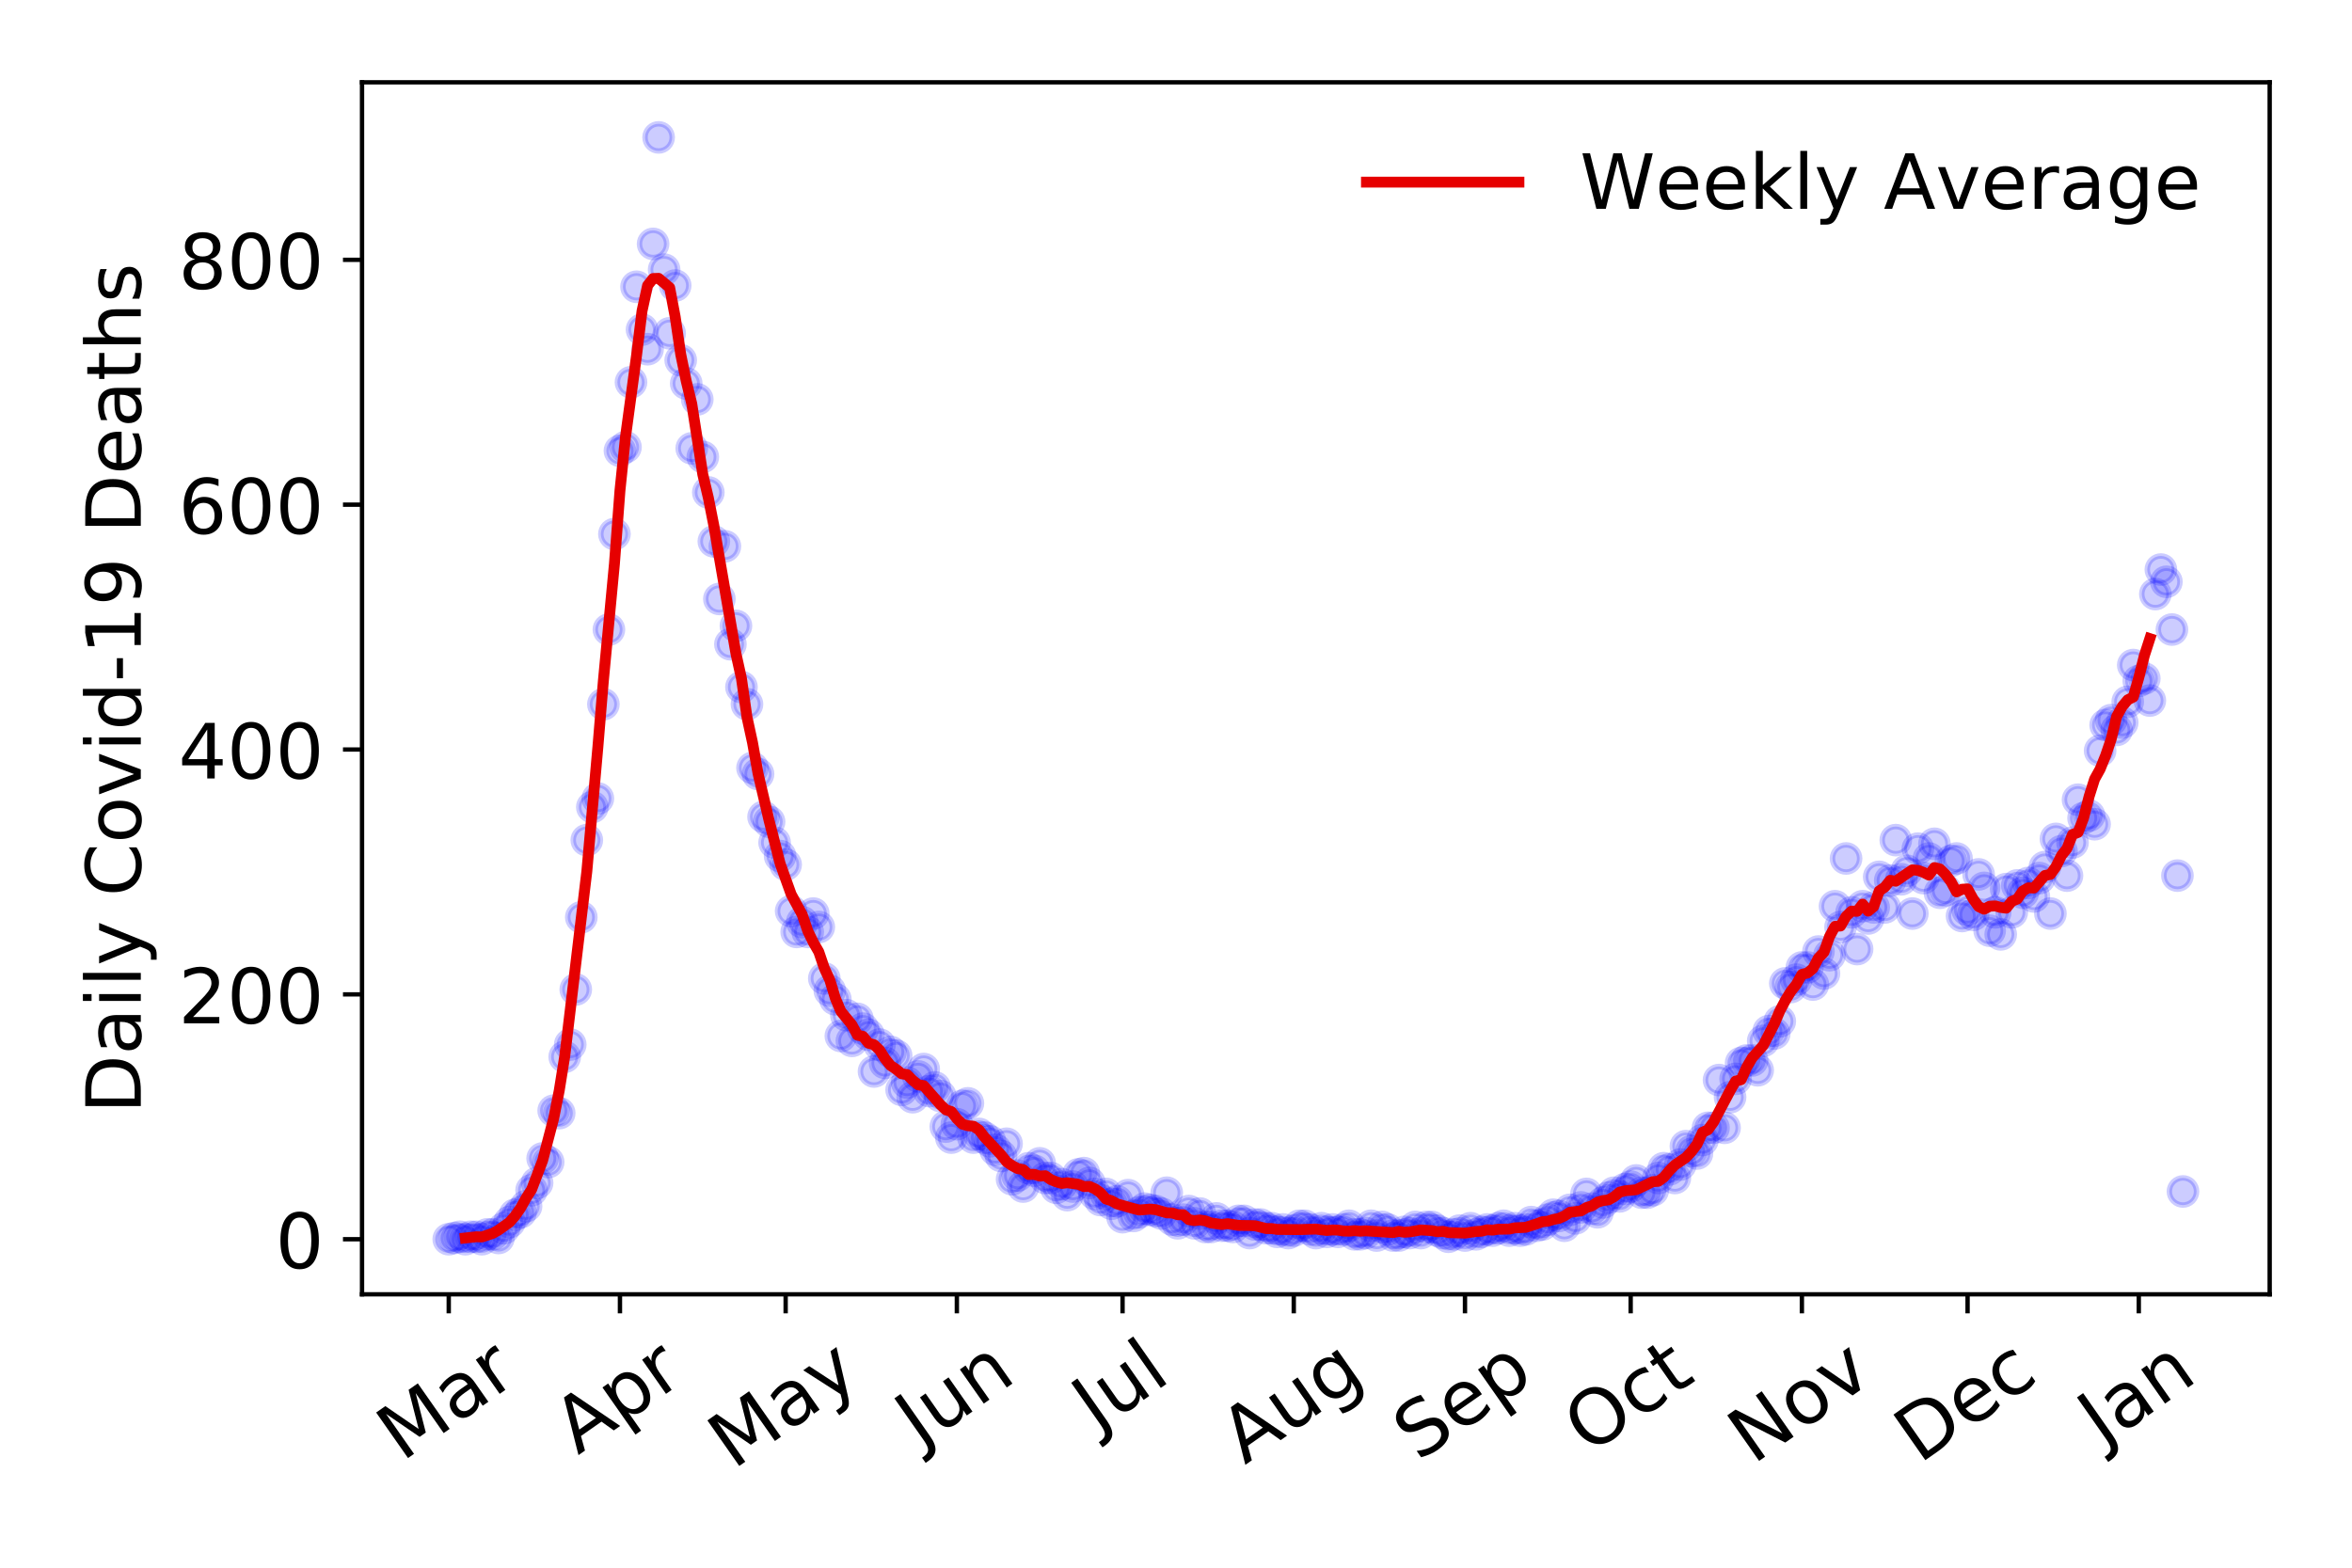 <?xml version="1.0" encoding="utf-8" standalone="no"?>
<!DOCTYPE svg PUBLIC "-//W3C//DTD SVG 1.1//EN"
  "http://www.w3.org/Graphics/SVG/1.1/DTD/svg11.dtd">
<!-- Created with matplotlib (https://matplotlib.org/) -->
<svg height="288pt" version="1.1" viewBox="0 0 432 288" width="432pt" xmlns="http://www.w3.org/2000/svg" xmlns:xlink="http://www.w3.org/1999/xlink">
 <defs>
  <style type="text/css">
*{stroke-linecap:butt;stroke-linejoin:round;}
  </style>
 </defs>
 <g id="figure_1">
  <g id="patch_1">
   <path d="M 0 288 
L 432 288 
L 432 0 
L 0 0 
z
" style="fill:#ffffff;"/>
  </g>
  <g id="axes_1">
   <g id="patch_2">
    <path d="M 66.495 237.778 
L 416.88 237.778 
L 416.88 15.12 
L 66.495 15.12 
z
" style="fill:#ffffff;"/>
   </g>
   <g id="matplotlib.axis_1">
    <g id="xtick_1">
     <g id="line2d_1">
      <defs>
       <path d="M 0 0 
L 0 3.5 
" id="mdabafc1347" style="stroke:#000000;stroke-width:0.8;"/>
      </defs>
      <g>
       <use style="stroke:#000000;stroke-width:0.8;" x="82.422" xlink:href="#mdabafc1347" y="237.778"/>
      </g>
     </g>
     <g id="text_1">
      <!-- Mar -->
      <defs>
       <path d="M 9.812 72.906 
L 24.516 72.906 
L 43.109 23.297 
L 61.812 72.906 
L 76.516 72.906 
L 76.516 0 
L 66.891 0 
L 66.891 64.016 
L 48.094 14.016 
L 38.188 14.016 
L 19.391 64.016 
L 19.391 0 
L 9.812 0 
z
" id="DejaVuSans-77"/>
       <path d="M 34.281 27.484 
Q 23.391 27.484 19.188 25 
Q 14.984 22.516 14.984 16.5 
Q 14.984 11.719 18.141 8.906 
Q 21.297 6.109 26.703 6.109 
Q 34.188 6.109 38.703 11.406 
Q 43.219 16.703 43.219 25.484 
L 43.219 27.484 
z
M 52.203 31.203 
L 52.203 0 
L 43.219 0 
L 43.219 8.297 
Q 40.141 3.328 35.547 0.953 
Q 30.953 -1.422 24.312 -1.422 
Q 15.922 -1.422 10.953 3.297 
Q 6 8.016 6 15.922 
Q 6 25.141 12.172 29.828 
Q 18.359 34.516 30.609 34.516 
L 43.219 34.516 
L 43.219 35.406 
Q 43.219 41.609 39.141 45 
Q 35.062 48.391 27.688 48.391 
Q 23 48.391 18.547 47.266 
Q 14.109 46.141 10.016 43.891 
L 10.016 52.203 
Q 14.938 54.109 19.578 55.047 
Q 24.219 56 28.609 56 
Q 40.484 56 46.344 49.844 
Q 52.203 43.703 52.203 31.203 
z
" id="DejaVuSans-97"/>
       <path d="M 41.109 46.297 
Q 39.594 47.172 37.812 47.578 
Q 36.031 48 33.891 48 
Q 26.266 48 22.188 43.047 
Q 18.109 38.094 18.109 28.812 
L 18.109 0 
L 9.078 0 
L 9.078 54.688 
L 18.109 54.688 
L 18.109 46.188 
Q 20.953 51.172 25.484 53.578 
Q 30.031 56 36.531 56 
Q 37.453 56 38.578 55.875 
Q 39.703 55.766 41.062 55.516 
z
" id="DejaVuSans-114"/>
      </defs>
      <g transform="translate(73.819 268.643)rotate(-35)scale(0.14 -0.14)">
       <use xlink:href="#DejaVuSans-77"/>
       <use x="86.279" xlink:href="#DejaVuSans-97"/>
       <use x="147.559" xlink:href="#DejaVuSans-114"/>
      </g>
     </g>
    </g>
    <g id="xtick_2">
     <g id="line2d_2">
      <g>
       <use style="stroke:#000000;stroke-width:0.8;" x="113.869" xlink:href="#mdabafc1347" y="237.778"/>
      </g>
     </g>
     <g id="text_2">
      <!-- Apr -->
      <defs>
       <path d="M 34.188 63.188 
L 20.797 26.906 
L 47.609 26.906 
z
M 28.609 72.906 
L 39.797 72.906 
L 67.578 0 
L 57.328 0 
L 50.688 18.703 
L 17.828 18.703 
L 11.188 0 
L 0.781 0 
z
" id="DejaVuSans-65"/>
       <path d="M 18.109 8.203 
L 18.109 -20.797 
L 9.078 -20.797 
L 9.078 54.688 
L 18.109 54.688 
L 18.109 46.391 
Q 20.953 51.266 25.266 53.625 
Q 29.594 56 35.594 56 
Q 45.562 56 51.781 48.094 
Q 58.016 40.188 58.016 27.297 
Q 58.016 14.406 51.781 6.484 
Q 45.562 -1.422 35.594 -1.422 
Q 29.594 -1.422 25.266 0.953 
Q 20.953 3.328 18.109 8.203 
z
M 48.688 27.297 
Q 48.688 37.203 44.609 42.844 
Q 40.531 48.484 33.406 48.484 
Q 26.266 48.484 22.188 42.844 
Q 18.109 37.203 18.109 27.297 
Q 18.109 17.391 22.188 11.75 
Q 26.266 6.109 33.406 6.109 
Q 40.531 6.109 44.609 11.75 
Q 48.688 17.391 48.688 27.297 
z
" id="DejaVuSans-112"/>
      </defs>
      <g transform="translate(106.165 267.384)rotate(-35)scale(0.14 -0.14)">
       <use xlink:href="#DejaVuSans-65"/>
       <use x="68.408" xlink:href="#DejaVuSans-112"/>
       <use x="131.885" xlink:href="#DejaVuSans-114"/>
      </g>
     </g>
    </g>
    <g id="xtick_3">
     <g id="line2d_3">
      <g>
       <use style="stroke:#000000;stroke-width:0.8;" x="144.302" xlink:href="#mdabafc1347" y="237.778"/>
      </g>
     </g>
     <g id="text_3">
      <!-- May -->
      <defs>
       <path d="M 32.172 -5.078 
Q 28.375 -14.844 24.75 -17.812 
Q 21.141 -20.797 15.094 -20.797 
L 7.906 -20.797 
L 7.906 -13.281 
L 13.188 -13.281 
Q 16.891 -13.281 18.938 -11.516 
Q 21 -9.766 23.484 -3.219 
L 25.094 0.875 
L 2.984 54.688 
L 12.5 54.688 
L 29.594 11.922 
L 46.688 54.688 
L 56.203 54.688 
z
" id="DejaVuSans-121"/>
      </defs>
      <g transform="translate(134.663 270.094)rotate(-35)scale(0.14 -0.14)">
       <use xlink:href="#DejaVuSans-77"/>
       <use x="86.279" xlink:href="#DejaVuSans-97"/>
       <use x="147.559" xlink:href="#DejaVuSans-121"/>
      </g>
     </g>
    </g>
    <g id="xtick_4">
     <g id="line2d_4">
      <g>
       <use style="stroke:#000000;stroke-width:0.8;" x="175.749" xlink:href="#mdabafc1347" y="237.778"/>
      </g>
     </g>
     <g id="text_4">
      <!-- Jun -->
      <defs>
       <path d="M 9.812 72.906 
L 19.672 72.906 
L 19.672 5.078 
Q 19.672 -8.109 14.672 -14.062 
Q 9.672 -20.016 -1.422 -20.016 
L -5.172 -20.016 
L -5.172 -11.719 
L -2.094 -11.719 
Q 4.438 -11.719 7.125 -8.047 
Q 9.812 -4.391 9.812 5.078 
z
" id="DejaVuSans-74"/>
       <path d="M 8.5 21.578 
L 8.5 54.688 
L 17.484 54.688 
L 17.484 21.922 
Q 17.484 14.156 20.5 10.266 
Q 23.531 6.391 29.594 6.391 
Q 36.859 6.391 41.078 11.031 
Q 45.312 15.672 45.312 23.688 
L 45.312 54.688 
L 54.297 54.688 
L 54.297 0 
L 45.312 0 
L 45.312 8.406 
Q 42.047 3.422 37.719 1 
Q 33.406 -1.422 27.688 -1.422 
Q 18.266 -1.422 13.375 4.438 
Q 8.5 10.297 8.5 21.578 
z
M 31.109 56 
z
" id="DejaVuSans-117"/>
       <path d="M 54.891 33.016 
L 54.891 0 
L 45.906 0 
L 45.906 32.719 
Q 45.906 40.484 42.875 44.328 
Q 39.844 48.188 33.797 48.188 
Q 26.516 48.188 22.312 43.547 
Q 18.109 38.922 18.109 30.906 
L 18.109 0 
L 9.078 0 
L 9.078 54.688 
L 18.109 54.688 
L 18.109 46.188 
Q 21.344 51.125 25.703 53.562 
Q 30.078 56 35.797 56 
Q 45.219 56 50.047 50.172 
Q 54.891 44.344 54.891 33.016 
z
" id="DejaVuSans-110"/>
      </defs>
      <g transform="translate(169.006 266.039)rotate(-35)scale(0.14 -0.14)">
       <use xlink:href="#DejaVuSans-74"/>
       <use x="29.492" xlink:href="#DejaVuSans-117"/>
       <use x="92.871" xlink:href="#DejaVuSans-110"/>
      </g>
     </g>
    </g>
    <g id="xtick_5">
     <g id="line2d_5">
      <g>
       <use style="stroke:#000000;stroke-width:0.8;" x="206.182" xlink:href="#mdabafc1347" y="237.778"/>
      </g>
     </g>
     <g id="text_5">
      <!-- Jul -->
      <defs>
       <path d="M 9.422 75.984 
L 18.406 75.984 
L 18.406 0 
L 9.422 0 
z
" id="DejaVuSans-108"/>
      </defs>
      <g transform="translate(201.48 263.181)rotate(-35)scale(0.14 -0.14)">
       <use xlink:href="#DejaVuSans-74"/>
       <use x="29.492" xlink:href="#DejaVuSans-117"/>
       <use x="92.871" xlink:href="#DejaVuSans-108"/>
      </g>
     </g>
    </g>
    <g id="xtick_6">
     <g id="line2d_6">
      <g>
       <use style="stroke:#000000;stroke-width:0.8;" x="237.63" xlink:href="#mdabafc1347" y="237.778"/>
      </g>
     </g>
     <g id="text_6">
      <!-- Aug -->
      <defs>
       <path d="M 45.406 27.984 
Q 45.406 37.75 41.375 43.109 
Q 37.359 48.484 30.078 48.484 
Q 22.859 48.484 18.828 43.109 
Q 14.797 37.75 14.797 27.984 
Q 14.797 18.266 18.828 12.891 
Q 22.859 7.516 30.078 7.516 
Q 37.359 7.516 41.375 12.891 
Q 45.406 18.266 45.406 27.984 
z
M 54.391 6.781 
Q 54.391 -7.172 48.188 -13.984 
Q 42 -20.797 29.203 -20.797 
Q 24.469 -20.797 20.266 -20.094 
Q 16.062 -19.391 12.109 -17.922 
L 12.109 -9.188 
Q 16.062 -11.328 19.922 -12.344 
Q 23.781 -13.375 27.781 -13.375 
Q 36.625 -13.375 41.016 -8.766 
Q 45.406 -4.156 45.406 5.172 
L 45.406 9.625 
Q 42.625 4.781 38.281 2.391 
Q 33.938 0 27.875 0 
Q 17.828 0 11.672 7.656 
Q 5.516 15.328 5.516 27.984 
Q 5.516 40.672 11.672 48.328 
Q 17.828 56 27.875 56 
Q 33.938 56 38.281 53.609 
Q 42.625 51.219 45.406 46.391 
L 45.406 54.688 
L 54.391 54.688 
z
" id="DejaVuSans-103"/>
      </defs>
      <g transform="translate(228.649 269.172)rotate(-35)scale(0.14 -0.14)">
       <use xlink:href="#DejaVuSans-65"/>
       <use x="68.408" xlink:href="#DejaVuSans-117"/>
       <use x="131.787" xlink:href="#DejaVuSans-103"/>
      </g>
     </g>
    </g>
    <g id="xtick_7">
     <g id="line2d_7">
      <g>
       <use style="stroke:#000000;stroke-width:0.8;" x="269.077" xlink:href="#mdabafc1347" y="237.778"/>
      </g>
     </g>
     <g id="text_7">
      <!-- Sep -->
      <defs>
       <path d="M 53.516 70.516 
L 53.516 60.891 
Q 47.906 63.578 42.922 64.891 
Q 37.938 66.219 33.297 66.219 
Q 25.25 66.219 20.875 63.094 
Q 16.5 59.969 16.5 54.203 
Q 16.5 49.359 19.406 46.891 
Q 22.312 44.438 30.422 42.922 
L 36.375 41.703 
Q 47.406 39.594 52.656 34.297 
Q 57.906 29 57.906 20.125 
Q 57.906 9.516 50.797 4.047 
Q 43.703 -1.422 29.984 -1.422 
Q 24.812 -1.422 18.969 -0.25 
Q 13.141 0.922 6.891 3.219 
L 6.891 13.375 
Q 12.891 10.016 18.656 8.297 
Q 24.422 6.594 29.984 6.594 
Q 38.422 6.594 43.016 9.906 
Q 47.609 13.234 47.609 19.391 
Q 47.609 24.75 44.312 27.781 
Q 41.016 30.812 33.5 32.328 
L 27.484 33.5 
Q 16.453 35.688 11.516 40.375 
Q 6.594 45.062 6.594 53.422 
Q 6.594 63.094 13.406 68.656 
Q 20.219 74.219 32.172 74.219 
Q 37.312 74.219 42.625 73.281 
Q 47.953 72.359 53.516 70.516 
z
" id="DejaVuSans-83"/>
       <path d="M 56.203 29.594 
L 56.203 25.203 
L 14.891 25.203 
Q 15.484 15.922 20.484 11.062 
Q 25.484 6.203 34.422 6.203 
Q 39.594 6.203 44.453 7.469 
Q 49.312 8.734 54.109 11.281 
L 54.109 2.781 
Q 49.266 0.734 44.188 -0.344 
Q 39.109 -1.422 33.891 -1.422 
Q 20.797 -1.422 13.156 6.188 
Q 5.516 13.812 5.516 26.812 
Q 5.516 40.234 12.766 48.109 
Q 20.016 56 32.328 56 
Q 43.359 56 49.781 48.891 
Q 56.203 41.797 56.203 29.594 
z
M 47.219 32.234 
Q 47.125 39.594 43.094 43.984 
Q 39.062 48.391 32.422 48.391 
Q 24.906 48.391 20.391 44.141 
Q 15.875 39.891 15.188 32.172 
z
" id="DejaVuSans-101"/>
      </defs>
      <g transform="translate(260.484 268.629)rotate(-35)scale(0.14 -0.14)">
       <use xlink:href="#DejaVuSans-83"/>
       <use x="63.477" xlink:href="#DejaVuSans-101"/>
       <use x="125" xlink:href="#DejaVuSans-112"/>
      </g>
     </g>
    </g>
    <g id="xtick_8">
     <g id="line2d_8">
      <g>
       <use style="stroke:#000000;stroke-width:0.8;" x="299.51" xlink:href="#mdabafc1347" y="237.778"/>
      </g>
     </g>
     <g id="text_8">
      <!-- Oct -->
      <defs>
       <path d="M 39.406 66.219 
Q 28.656 66.219 22.328 58.203 
Q 16.016 50.203 16.016 36.375 
Q 16.016 22.609 22.328 14.594 
Q 28.656 6.594 39.406 6.594 
Q 50.141 6.594 56.422 14.594 
Q 62.703 22.609 62.703 36.375 
Q 62.703 50.203 56.422 58.203 
Q 50.141 66.219 39.406 66.219 
z
M 39.406 74.219 
Q 54.734 74.219 63.906 63.938 
Q 73.094 53.656 73.094 36.375 
Q 73.094 19.141 63.906 8.859 
Q 54.734 -1.422 39.406 -1.422 
Q 24.031 -1.422 14.812 8.828 
Q 5.609 19.094 5.609 36.375 
Q 5.609 53.656 14.812 63.938 
Q 24.031 74.219 39.406 74.219 
z
" id="DejaVuSans-79"/>
       <path d="M 48.781 52.594 
L 48.781 44.188 
Q 44.969 46.297 41.141 47.344 
Q 37.312 48.391 33.406 48.391 
Q 24.656 48.391 19.812 42.844 
Q 14.984 37.312 14.984 27.297 
Q 14.984 17.281 19.812 11.734 
Q 24.656 6.203 33.406 6.203 
Q 37.312 6.203 41.141 7.25 
Q 44.969 8.297 48.781 10.406 
L 48.781 2.094 
Q 45.016 0.344 40.984 -0.531 
Q 36.969 -1.422 32.422 -1.422 
Q 20.062 -1.422 12.781 6.344 
Q 5.516 14.109 5.516 27.297 
Q 5.516 40.672 12.859 48.328 
Q 20.219 56 33.016 56 
Q 37.156 56 41.109 55.141 
Q 45.062 54.297 48.781 52.594 
z
" id="DejaVuSans-99"/>
       <path d="M 18.312 70.219 
L 18.312 54.688 
L 36.812 54.688 
L 36.812 47.703 
L 18.312 47.703 
L 18.312 18.016 
Q 18.312 11.328 20.141 9.422 
Q 21.969 7.516 27.594 7.516 
L 36.812 7.516 
L 36.812 0 
L 27.594 0 
Q 17.188 0 13.234 3.875 
Q 9.281 7.766 9.281 18.016 
L 9.281 47.703 
L 2.688 47.703 
L 2.688 54.688 
L 9.281 54.688 
L 9.281 70.219 
z
" id="DejaVuSans-116"/>
      </defs>
      <g transform="translate(291.811 267.377)rotate(-35)scale(0.14 -0.14)">
       <use xlink:href="#DejaVuSans-79"/>
       <use x="78.711" xlink:href="#DejaVuSans-99"/>
       <use x="133.691" xlink:href="#DejaVuSans-116"/>
      </g>
     </g>
    </g>
    <g id="xtick_9">
     <g id="line2d_9">
      <g>
       <use style="stroke:#000000;stroke-width:0.8;" x="330.958" xlink:href="#mdabafc1347" y="237.778"/>
      </g>
     </g>
     <g id="text_9">
      <!-- Nov -->
      <defs>
       <path d="M 9.812 72.906 
L 23.094 72.906 
L 55.422 11.922 
L 55.422 72.906 
L 64.984 72.906 
L 64.984 0 
L 51.703 0 
L 19.391 60.984 
L 19.391 0 
L 9.812 0 
z
" id="DejaVuSans-78"/>
       <path d="M 30.609 48.391 
Q 23.391 48.391 19.188 42.75 
Q 14.984 37.109 14.984 27.297 
Q 14.984 17.484 19.156 11.844 
Q 23.344 6.203 30.609 6.203 
Q 37.797 6.203 41.984 11.859 
Q 46.188 17.531 46.188 27.297 
Q 46.188 37.016 41.984 42.703 
Q 37.797 48.391 30.609 48.391 
z
M 30.609 56 
Q 42.328 56 49.016 48.375 
Q 55.719 40.766 55.719 27.297 
Q 55.719 13.875 49.016 6.219 
Q 42.328 -1.422 30.609 -1.422 
Q 18.844 -1.422 12.172 6.219 
Q 5.516 13.875 5.516 27.297 
Q 5.516 40.766 12.172 48.375 
Q 18.844 56 30.609 56 
z
" id="DejaVuSans-111"/>
       <path d="M 2.984 54.688 
L 12.5 54.688 
L 29.594 8.797 
L 46.688 54.688 
L 56.203 54.688 
L 35.688 0 
L 23.484 0 
z
" id="DejaVuSans-118"/>
      </defs>
      <g transform="translate(321.981 269.166)rotate(-35)scale(0.14 -0.14)">
       <use xlink:href="#DejaVuSans-78"/>
       <use x="74.805" xlink:href="#DejaVuSans-111"/>
       <use x="135.986" xlink:href="#DejaVuSans-118"/>
      </g>
     </g>
    </g>
    <g id="xtick_10">
     <g id="line2d_10">
      <g>
       <use style="stroke:#000000;stroke-width:0.8;" x="361.391" xlink:href="#mdabafc1347" y="237.778"/>
      </g>
     </g>
     <g id="text_10">
      <!-- Dec -->
      <defs>
       <path d="M 19.672 64.797 
L 19.672 8.109 
L 31.594 8.109 
Q 46.688 8.109 53.688 14.938 
Q 60.688 21.781 60.688 36.531 
Q 60.688 51.172 53.688 57.984 
Q 46.688 64.797 31.594 64.797 
z
M 9.812 72.906 
L 30.078 72.906 
Q 51.266 72.906 61.172 64.094 
Q 71.094 55.281 71.094 36.531 
Q 71.094 17.672 61.125 8.828 
Q 51.172 0 30.078 0 
L 9.812 0 
z
" id="DejaVuSans-68"/>
      </defs>
      <g transform="translate(352.51 269.032)rotate(-35)scale(0.14 -0.14)">
       <use xlink:href="#DejaVuSans-68"/>
       <use x="77.002" xlink:href="#DejaVuSans-101"/>
       <use x="138.525" xlink:href="#DejaVuSans-99"/>
      </g>
     </g>
    </g>
    <g id="xtick_11">
     <g id="line2d_11">
      <g>
       <use style="stroke:#000000;stroke-width:0.8;" x="392.838" xlink:href="#mdabafc1347" y="237.778"/>
      </g>
     </g>
     <g id="text_11">
      <!-- Jan -->
      <g transform="translate(386.214 265.871)rotate(-35)scale(0.14 -0.14)">
       <use xlink:href="#DejaVuSans-74"/>
       <use x="29.492" xlink:href="#DejaVuSans-97"/>
       <use x="90.771" xlink:href="#DejaVuSans-110"/>
      </g>
     </g>
    </g>
   </g>
   <g id="matplotlib.axis_2">
    <g id="ytick_1">
     <g id="line2d_12">
      <defs>
       <path d="M 0 0 
L -3.5 0 
" id="mbb0eba0ff6" style="stroke:#000000;stroke-width:0.8;"/>
      </defs>
      <g>
       <use style="stroke:#000000;stroke-width:0.8;" x="66.495" xlink:href="#mbb0eba0ff6" y="227.657"/>
      </g>
     </g>
     <g id="text_12">
      <!-- 0 -->
      <defs>
       <path d="M 31.781 66.406 
Q 24.172 66.406 20.328 58.906 
Q 16.5 51.422 16.5 36.375 
Q 16.5 21.391 20.328 13.891 
Q 24.172 6.391 31.781 6.391 
Q 39.453 6.391 43.281 13.891 
Q 47.125 21.391 47.125 36.375 
Q 47.125 51.422 43.281 58.906 
Q 39.453 66.406 31.781 66.406 
z
M 31.781 74.219 
Q 44.047 74.219 50.516 64.516 
Q 56.984 54.828 56.984 36.375 
Q 56.984 17.969 50.516 8.266 
Q 44.047 -1.422 31.781 -1.422 
Q 19.531 -1.422 13.062 8.266 
Q 6.594 17.969 6.594 36.375 
Q 6.594 54.828 13.062 64.516 
Q 19.531 74.219 31.781 74.219 
z
" id="DejaVuSans-48"/>
      </defs>
      <g transform="translate(50.587 232.976)scale(0.14 -0.14)">
       <use xlink:href="#DejaVuSans-48"/>
      </g>
     </g>
    </g>
    <g id="ytick_2">
     <g id="line2d_13">
      <g>
       <use style="stroke:#000000;stroke-width:0.8;" x="66.495" xlink:href="#mbb0eba0ff6" y="182.676"/>
      </g>
     </g>
     <g id="text_13">
      <!-- 200 -->
      <defs>
       <path d="M 19.188 8.297 
L 53.609 8.297 
L 53.609 0 
L 7.328 0 
L 7.328 8.297 
Q 12.938 14.109 22.625 23.891 
Q 32.328 33.688 34.812 36.531 
Q 39.547 41.844 41.422 45.531 
Q 43.312 49.219 43.312 52.781 
Q 43.312 58.594 39.234 62.25 
Q 35.156 65.922 28.609 65.922 
Q 23.969 65.922 18.812 64.312 
Q 13.672 62.703 7.812 59.422 
L 7.812 69.391 
Q 13.766 71.781 18.938 73 
Q 24.125 74.219 28.422 74.219 
Q 39.75 74.219 46.484 68.547 
Q 53.219 62.891 53.219 53.422 
Q 53.219 48.922 51.531 44.891 
Q 49.859 40.875 45.406 35.406 
Q 44.188 33.984 37.641 27.219 
Q 31.109 20.453 19.188 8.297 
z
" id="DejaVuSans-50"/>
      </defs>
      <g transform="translate(32.773 187.995)scale(0.14 -0.14)">
       <use xlink:href="#DejaVuSans-50"/>
       <use x="63.623" xlink:href="#DejaVuSans-48"/>
       <use x="127.246" xlink:href="#DejaVuSans-48"/>
      </g>
     </g>
    </g>
    <g id="ytick_3">
     <g id="line2d_14">
      <g>
       <use style="stroke:#000000;stroke-width:0.8;" x="66.495" xlink:href="#mbb0eba0ff6" y="137.694"/>
      </g>
     </g>
     <g id="text_14">
      <!-- 400 -->
      <defs>
       <path d="M 37.797 64.312 
L 12.891 25.391 
L 37.797 25.391 
z
M 35.203 72.906 
L 47.609 72.906 
L 47.609 25.391 
L 58.016 25.391 
L 58.016 17.188 
L 47.609 17.188 
L 47.609 0 
L 37.797 0 
L 37.797 17.188 
L 4.891 17.188 
L 4.891 26.703 
z
" id="DejaVuSans-52"/>
      </defs>
      <g transform="translate(32.773 143.013)scale(0.14 -0.14)">
       <use xlink:href="#DejaVuSans-52"/>
       <use x="63.623" xlink:href="#DejaVuSans-48"/>
       <use x="127.246" xlink:href="#DejaVuSans-48"/>
      </g>
     </g>
    </g>
    <g id="ytick_4">
     <g id="line2d_15">
      <g>
       <use style="stroke:#000000;stroke-width:0.8;" x="66.495" xlink:href="#mbb0eba0ff6" y="92.713"/>
      </g>
     </g>
     <g id="text_15">
      <!-- 600 -->
      <defs>
       <path d="M 33.016 40.375 
Q 26.375 40.375 22.484 35.828 
Q 18.609 31.297 18.609 23.391 
Q 18.609 15.531 22.484 10.953 
Q 26.375 6.391 33.016 6.391 
Q 39.656 6.391 43.531 10.953 
Q 47.406 15.531 47.406 23.391 
Q 47.406 31.297 43.531 35.828 
Q 39.656 40.375 33.016 40.375 
z
M 52.594 71.297 
L 52.594 62.312 
Q 48.875 64.062 45.094 64.984 
Q 41.312 65.922 37.594 65.922 
Q 27.828 65.922 22.672 59.328 
Q 17.531 52.734 16.797 39.406 
Q 19.672 43.656 24.016 45.922 
Q 28.375 48.188 33.594 48.188 
Q 44.578 48.188 50.953 41.516 
Q 57.328 34.859 57.328 23.391 
Q 57.328 12.156 50.688 5.359 
Q 44.047 -1.422 33.016 -1.422 
Q 20.359 -1.422 13.672 8.266 
Q 6.984 17.969 6.984 36.375 
Q 6.984 53.656 15.188 63.938 
Q 23.391 74.219 37.203 74.219 
Q 40.922 74.219 44.703 73.484 
Q 48.484 72.75 52.594 71.297 
z
" id="DejaVuSans-54"/>
      </defs>
      <g transform="translate(32.773 98.032)scale(0.14 -0.14)">
       <use xlink:href="#DejaVuSans-54"/>
       <use x="63.623" xlink:href="#DejaVuSans-48"/>
       <use x="127.246" xlink:href="#DejaVuSans-48"/>
      </g>
     </g>
    </g>
    <g id="ytick_5">
     <g id="line2d_16">
      <g>
       <use style="stroke:#000000;stroke-width:0.8;" x="66.495" xlink:href="#mbb0eba0ff6" y="47.732"/>
      </g>
     </g>
     <g id="text_16">
      <!-- 800 -->
      <defs>
       <path d="M 31.781 34.625 
Q 24.75 34.625 20.719 30.859 
Q 16.703 27.094 16.703 20.516 
Q 16.703 13.922 20.719 10.156 
Q 24.75 6.391 31.781 6.391 
Q 38.812 6.391 42.859 10.172 
Q 46.922 13.969 46.922 20.516 
Q 46.922 27.094 42.891 30.859 
Q 38.875 34.625 31.781 34.625 
z
M 21.922 38.812 
Q 15.578 40.375 12.031 44.719 
Q 8.5 49.078 8.5 55.328 
Q 8.5 64.062 14.719 69.141 
Q 20.953 74.219 31.781 74.219 
Q 42.672 74.219 48.875 69.141 
Q 55.078 64.062 55.078 55.328 
Q 55.078 49.078 51.531 44.719 
Q 48 40.375 41.703 38.812 
Q 48.828 37.156 52.797 32.312 
Q 56.781 27.484 56.781 20.516 
Q 56.781 9.906 50.312 4.234 
Q 43.844 -1.422 31.781 -1.422 
Q 19.734 -1.422 13.25 4.234 
Q 6.781 9.906 6.781 20.516 
Q 6.781 27.484 10.781 32.312 
Q 14.797 37.156 21.922 38.812 
z
M 18.312 54.391 
Q 18.312 48.734 21.844 45.562 
Q 25.391 42.391 31.781 42.391 
Q 38.141 42.391 41.719 45.562 
Q 45.312 48.734 45.312 54.391 
Q 45.312 60.062 41.719 63.234 
Q 38.141 66.406 31.781 66.406 
Q 25.391 66.406 21.844 63.234 
Q 18.312 60.062 18.312 54.391 
z
" id="DejaVuSans-56"/>
      </defs>
      <g transform="translate(32.773 53.05)scale(0.14 -0.14)">
       <use xlink:href="#DejaVuSans-56"/>
       <use x="63.623" xlink:href="#DejaVuSans-48"/>
       <use x="127.246" xlink:href="#DejaVuSans-48"/>
      </g>
     </g>
    </g>
    <g id="text_17">
     <!-- Daily Covid-19 Deaths -->
     <defs>
      <path d="M 9.422 54.688 
L 18.406 54.688 
L 18.406 0 
L 9.422 0 
z
M 9.422 75.984 
L 18.406 75.984 
L 18.406 64.594 
L 9.422 64.594 
z
" id="DejaVuSans-105"/>
      <path id="DejaVuSans-32"/>
      <path d="M 64.406 67.281 
L 64.406 56.891 
Q 59.422 61.531 53.781 63.812 
Q 48.141 66.109 41.797 66.109 
Q 29.297 66.109 22.656 58.469 
Q 16.016 50.828 16.016 36.375 
Q 16.016 21.969 22.656 14.328 
Q 29.297 6.688 41.797 6.688 
Q 48.141 6.688 53.781 8.984 
Q 59.422 11.281 64.406 15.922 
L 64.406 5.609 
Q 59.234 2.094 53.438 0.328 
Q 47.656 -1.422 41.219 -1.422 
Q 24.656 -1.422 15.125 8.703 
Q 5.609 18.844 5.609 36.375 
Q 5.609 53.953 15.125 64.078 
Q 24.656 74.219 41.219 74.219 
Q 47.75 74.219 53.531 72.484 
Q 59.328 70.75 64.406 67.281 
z
" id="DejaVuSans-67"/>
      <path d="M 45.406 46.391 
L 45.406 75.984 
L 54.391 75.984 
L 54.391 0 
L 45.406 0 
L 45.406 8.203 
Q 42.578 3.328 38.25 0.953 
Q 33.938 -1.422 27.875 -1.422 
Q 17.969 -1.422 11.734 6.484 
Q 5.516 14.406 5.516 27.297 
Q 5.516 40.188 11.734 48.094 
Q 17.969 56 27.875 56 
Q 33.938 56 38.25 53.625 
Q 42.578 51.266 45.406 46.391 
z
M 14.797 27.297 
Q 14.797 17.391 18.875 11.75 
Q 22.953 6.109 30.078 6.109 
Q 37.203 6.109 41.297 11.75 
Q 45.406 17.391 45.406 27.297 
Q 45.406 37.203 41.297 42.844 
Q 37.203 48.484 30.078 48.484 
Q 22.953 48.484 18.875 42.844 
Q 14.797 37.203 14.797 27.297 
z
" id="DejaVuSans-100"/>
      <path d="M 4.891 31.391 
L 31.203 31.391 
L 31.203 23.391 
L 4.891 23.391 
z
" id="DejaVuSans-45"/>
      <path d="M 12.406 8.297 
L 28.516 8.297 
L 28.516 63.922 
L 10.984 60.406 
L 10.984 69.391 
L 28.422 72.906 
L 38.281 72.906 
L 38.281 8.297 
L 54.391 8.297 
L 54.391 0 
L 12.406 0 
z
" id="DejaVuSans-49"/>
      <path d="M 10.984 1.516 
L 10.984 10.5 
Q 14.703 8.734 18.5 7.812 
Q 22.312 6.891 25.984 6.891 
Q 35.75 6.891 40.891 13.453 
Q 46.047 20.016 46.781 33.406 
Q 43.953 29.203 39.594 26.953 
Q 35.25 24.703 29.984 24.703 
Q 19.047 24.703 12.672 31.312 
Q 6.297 37.938 6.297 49.422 
Q 6.297 60.641 12.938 67.422 
Q 19.578 74.219 30.609 74.219 
Q 43.266 74.219 49.922 64.516 
Q 56.594 54.828 56.594 36.375 
Q 56.594 19.141 48.406 8.859 
Q 40.234 -1.422 26.422 -1.422 
Q 22.703 -1.422 18.891 -0.688 
Q 15.094 0.047 10.984 1.516 
z
M 30.609 32.422 
Q 37.25 32.422 41.125 36.953 
Q 45.016 41.5 45.016 49.422 
Q 45.016 57.281 41.125 61.844 
Q 37.25 66.406 30.609 66.406 
Q 23.969 66.406 20.094 61.844 
Q 16.219 57.281 16.219 49.422 
Q 16.219 41.5 20.094 36.953 
Q 23.969 32.422 30.609 32.422 
z
" id="DejaVuSans-57"/>
      <path d="M 54.891 33.016 
L 54.891 0 
L 45.906 0 
L 45.906 32.719 
Q 45.906 40.484 42.875 44.328 
Q 39.844 48.188 33.797 48.188 
Q 26.516 48.188 22.312 43.547 
Q 18.109 38.922 18.109 30.906 
L 18.109 0 
L 9.078 0 
L 9.078 75.984 
L 18.109 75.984 
L 18.109 46.188 
Q 21.344 51.125 25.703 53.562 
Q 30.078 56 35.797 56 
Q 45.219 56 50.047 50.172 
Q 54.891 44.344 54.891 33.016 
z
" id="DejaVuSans-104"/>
      <path d="M 44.281 53.078 
L 44.281 44.578 
Q 40.484 46.531 36.375 47.5 
Q 32.281 48.484 27.875 48.484 
Q 21.188 48.484 17.844 46.438 
Q 14.5 44.391 14.5 40.281 
Q 14.5 37.156 16.891 35.375 
Q 19.281 33.594 26.516 31.984 
L 29.594 31.297 
Q 39.156 29.25 43.188 25.516 
Q 47.219 21.781 47.219 15.094 
Q 47.219 7.469 41.188 3.016 
Q 35.156 -1.422 24.609 -1.422 
Q 20.219 -1.422 15.453 -0.562 
Q 10.688 0.297 5.422 2 
L 5.422 11.281 
Q 10.406 8.688 15.234 7.391 
Q 20.062 6.109 24.812 6.109 
Q 31.156 6.109 34.562 8.281 
Q 37.984 10.453 37.984 14.406 
Q 37.984 18.062 35.516 20.016 
Q 33.062 21.969 24.703 23.781 
L 21.578 24.516 
Q 13.234 26.266 9.516 29.906 
Q 5.812 33.547 5.812 39.891 
Q 5.812 47.609 11.281 51.797 
Q 16.75 56 26.812 56 
Q 31.781 56 36.172 55.266 
Q 40.578 54.547 44.281 53.078 
z
" id="DejaVuSans-115"/>
     </defs>
     <g transform="translate(25.861 204.56)rotate(-90)scale(0.14 -0.14)">
      <use xlink:href="#DejaVuSans-68"/>
      <use x="77.002" xlink:href="#DejaVuSans-97"/>
      <use x="138.281" xlink:href="#DejaVuSans-105"/>
      <use x="166.064" xlink:href="#DejaVuSans-108"/>
      <use x="193.848" xlink:href="#DejaVuSans-121"/>
      <use x="253.027" xlink:href="#DejaVuSans-32"/>
      <use x="284.814" xlink:href="#DejaVuSans-67"/>
      <use x="354.639" xlink:href="#DejaVuSans-111"/>
      <use x="415.82" xlink:href="#DejaVuSans-118"/>
      <use x="475" xlink:href="#DejaVuSans-105"/>
      <use x="502.783" xlink:href="#DejaVuSans-100"/>
      <use x="566.26" xlink:href="#DejaVuSans-45"/>
      <use x="602.344" xlink:href="#DejaVuSans-49"/>
      <use x="665.967" xlink:href="#DejaVuSans-57"/>
      <use x="729.59" xlink:href="#DejaVuSans-32"/>
      <use x="761.377" xlink:href="#DejaVuSans-68"/>
      <use x="838.379" xlink:href="#DejaVuSans-101"/>
      <use x="899.902" xlink:href="#DejaVuSans-97"/>
      <use x="961.182" xlink:href="#DejaVuSans-116"/>
      <use x="1000.391" xlink:href="#DejaVuSans-104"/>
      <use x="1063.77" xlink:href="#DejaVuSans-115"/>
     </g>
    </g>
   </g>
   <g id="line2d_17">
    <defs>
     <path d="M 0 2.5 
C 0.663 2.5 1.299 2.237 1.768 1.768 
C 2.237 1.299 2.5 0.663 2.5 0 
C 2.5 -0.663 2.237 -1.299 1.768 -1.768 
C 1.299 -2.237 0.663 -2.5 0 -2.5 
C -0.663 -2.5 -1.299 -2.237 -1.768 -1.768 
C -2.237 -1.299 -2.5 -0.663 -2.5 0 
C -2.5 0.663 -2.237 1.299 -1.768 1.768 
C -1.299 2.237 -0.663 2.5 0 2.5 
z
" id="m879bd1a930" style="stroke:#0000ff;stroke-opacity:0.2;"/>
    </defs>
    <g clip-path="url(#p83982e1faa)">
     <use style="fill:#0000ff;fill-opacity:0.2;stroke:#0000ff;stroke-opacity:0.2;" x="82.422" xlink:href="#m879bd1a930" y="227.657"/>
     <use style="fill:#0000ff;fill-opacity:0.2;stroke:#0000ff;stroke-opacity:0.2;" x="83.436" xlink:href="#m879bd1a930" y="227.432"/>
     <use style="fill:#0000ff;fill-opacity:0.2;stroke:#0000ff;stroke-opacity:0.2;" x="84.45" xlink:href="#m879bd1a930" y="227.208"/>
     <use style="fill:#0000ff;fill-opacity:0.2;stroke:#0000ff;stroke-opacity:0.2;" x="85.465" xlink:href="#m879bd1a930" y="227.657"/>
     <use style="fill:#0000ff;fill-opacity:0.2;stroke:#0000ff;stroke-opacity:0.2;" x="86.479" xlink:href="#m879bd1a930" y="227.208"/>
     <use style="fill:#0000ff;fill-opacity:0.2;stroke:#0000ff;stroke-opacity:0.2;" x="87.494" xlink:href="#m879bd1a930" y="227.208"/>
     <use style="fill:#0000ff;fill-opacity:0.2;stroke:#0000ff;stroke-opacity:0.2;" x="88.508" xlink:href="#m879bd1a930" y="227.657"/>
     <use style="fill:#0000ff;fill-opacity:0.2;stroke:#0000ff;stroke-opacity:0.2;" x="89.523" xlink:href="#m879bd1a930" y="226.758"/>
     <use style="fill:#0000ff;fill-opacity:0.2;stroke:#0000ff;stroke-opacity:0.2;" x="90.537" xlink:href="#m879bd1a930" y="226.758"/>
     <use style="fill:#0000ff;fill-opacity:0.2;stroke:#0000ff;stroke-opacity:0.2;" x="91.551" xlink:href="#m879bd1a930" y="227.432"/>
     <use style="fill:#0000ff;fill-opacity:0.2;stroke:#0000ff;stroke-opacity:0.2;" x="92.566" xlink:href="#m879bd1a930" y="225.633"/>
     <use style="fill:#0000ff;fill-opacity:0.2;stroke:#0000ff;stroke-opacity:0.2;" x="93.58" xlink:href="#m879bd1a930" y="224.509"/>
     <use style="fill:#0000ff;fill-opacity:0.2;stroke:#0000ff;stroke-opacity:0.2;" x="94.595" xlink:href="#m879bd1a930" y="223.159"/>
     <use style="fill:#0000ff;fill-opacity:0.2;stroke:#0000ff;stroke-opacity:0.2;" x="95.609" xlink:href="#m879bd1a930" y="222.709"/>
     <use style="fill:#0000ff;fill-opacity:0.2;stroke:#0000ff;stroke-opacity:0.2;" x="96.624" xlink:href="#m879bd1a930" y="221.585"/>
     <use style="fill:#0000ff;fill-opacity:0.2;stroke:#0000ff;stroke-opacity:0.2;" x="97.638" xlink:href="#m879bd1a930" y="218.661"/>
     <use style="fill:#0000ff;fill-opacity:0.2;stroke:#0000ff;stroke-opacity:0.2;" x="98.653" xlink:href="#m879bd1a930" y="217.312"/>
     <use style="fill:#0000ff;fill-opacity:0.2;stroke:#0000ff;stroke-opacity:0.2;" x="99.667" xlink:href="#m879bd1a930" y="212.813"/>
     <use style="fill:#0000ff;fill-opacity:0.2;stroke:#0000ff;stroke-opacity:0.2;" x="100.681" xlink:href="#m879bd1a930" y="213.488"/>
     <use style="fill:#0000ff;fill-opacity:0.2;stroke:#0000ff;stroke-opacity:0.2;" x="101.696" xlink:href="#m879bd1a930" y="204.042"/>
     <use style="fill:#0000ff;fill-opacity:0.2;stroke:#0000ff;stroke-opacity:0.2;" x="102.71" xlink:href="#m879bd1a930" y="204.492"/>
     <use style="fill:#0000ff;fill-opacity:0.2;stroke:#0000ff;stroke-opacity:0.2;" x="103.725" xlink:href="#m879bd1a930" y="194.146"/>
     <use style="fill:#0000ff;fill-opacity:0.2;stroke:#0000ff;stroke-opacity:0.2;" x="104.739" xlink:href="#m879bd1a930" y="191.897"/>
     <use style="fill:#0000ff;fill-opacity:0.2;stroke:#0000ff;stroke-opacity:0.2;" x="105.754" xlink:href="#m879bd1a930" y="181.776"/>
     <use style="fill:#0000ff;fill-opacity:0.2;stroke:#0000ff;stroke-opacity:0.2;" x="106.768" xlink:href="#m879bd1a930" y="168.507"/>
     <use style="fill:#0000ff;fill-opacity:0.2;stroke:#0000ff;stroke-opacity:0.2;" x="107.782" xlink:href="#m879bd1a930" y="154.338"/>
     <use style="fill:#0000ff;fill-opacity:0.2;stroke:#0000ff;stroke-opacity:0.2;" x="108.797" xlink:href="#m879bd1a930" y="148.265"/>
     <use style="fill:#0000ff;fill-opacity:0.2;stroke:#0000ff;stroke-opacity:0.2;" x="109.811" xlink:href="#m879bd1a930" y="146.691"/>
     <use style="fill:#0000ff;fill-opacity:0.2;stroke:#0000ff;stroke-opacity:0.2;" x="110.826" xlink:href="#m879bd1a930" y="129.373"/>
     <use style="fill:#0000ff;fill-opacity:0.2;stroke:#0000ff;stroke-opacity:0.2;" x="111.84" xlink:href="#m879bd1a930" y="115.654"/>
     <use style="fill:#0000ff;fill-opacity:0.2;stroke:#0000ff;stroke-opacity:0.2;" x="112.855" xlink:href="#m879bd1a930" y="98.111"/>
     <use style="fill:#0000ff;fill-opacity:0.2;stroke:#0000ff;stroke-opacity:0.2;" x="113.869" xlink:href="#m879bd1a930" y="82.817"/>
     <use style="fill:#0000ff;fill-opacity:0.2;stroke:#0000ff;stroke-opacity:0.2;" x="114.883" xlink:href="#m879bd1a930" y="82.142"/>
     <use style="fill:#0000ff;fill-opacity:0.2;stroke:#0000ff;stroke-opacity:0.2;" x="115.898" xlink:href="#m879bd1a930" y="70.222"/>
     <use style="fill:#0000ff;fill-opacity:0.2;stroke:#0000ff;stroke-opacity:0.2;" x="116.912" xlink:href="#m879bd1a930" y="52.68"/>
     <use style="fill:#0000ff;fill-opacity:0.2;stroke:#0000ff;stroke-opacity:0.2;" x="117.927" xlink:href="#m879bd1a930" y="60.551"/>
     <use style="fill:#0000ff;fill-opacity:0.2;stroke:#0000ff;stroke-opacity:0.2;" x="118.941" xlink:href="#m879bd1a930" y="64.15"/>
     <use style="fill:#0000ff;fill-opacity:0.2;stroke:#0000ff;stroke-opacity:0.2;" x="119.956" xlink:href="#m879bd1a930" y="44.808"/>
     <use style="fill:#0000ff;fill-opacity:0.2;stroke:#0000ff;stroke-opacity:0.2;" x="120.97" xlink:href="#m879bd1a930" y="25.241"/>
     <use style="fill:#0000ff;fill-opacity:0.2;stroke:#0000ff;stroke-opacity:0.2;" x="121.984" xlink:href="#m879bd1a930" y="49.531"/>
     <use style="fill:#0000ff;fill-opacity:0.2;stroke:#0000ff;stroke-opacity:0.2;" x="122.999" xlink:href="#m879bd1a930" y="61.226"/>
     <use style="fill:#0000ff;fill-opacity:0.2;stroke:#0000ff;stroke-opacity:0.2;" x="124.013" xlink:href="#m879bd1a930" y="52.455"/>
     <use style="fill:#0000ff;fill-opacity:0.2;stroke:#0000ff;stroke-opacity:0.2;" x="125.028" xlink:href="#m879bd1a930" y="66.174"/>
     <use style="fill:#0000ff;fill-opacity:0.2;stroke:#0000ff;stroke-opacity:0.2;" x="126.042" xlink:href="#m879bd1a930" y="70.447"/>
     <use style="fill:#0000ff;fill-opacity:0.2;stroke:#0000ff;stroke-opacity:0.2;" x="127.057" xlink:href="#m879bd1a930" y="82.367"/>
     <use style="fill:#0000ff;fill-opacity:0.2;stroke:#0000ff;stroke-opacity:0.2;" x="128.071" xlink:href="#m879bd1a930" y="73.371"/>
     <use style="fill:#0000ff;fill-opacity:0.2;stroke:#0000ff;stroke-opacity:0.2;" x="129.085" xlink:href="#m879bd1a930" y="83.942"/>
     <use style="fill:#0000ff;fill-opacity:0.2;stroke:#0000ff;stroke-opacity:0.2;" x="130.1" xlink:href="#m879bd1a930" y="90.464"/>
     <use style="fill:#0000ff;fill-opacity:0.2;stroke:#0000ff;stroke-opacity:0.2;" x="131.114" xlink:href="#m879bd1a930" y="99.46"/>
     <use style="fill:#0000ff;fill-opacity:0.2;stroke:#0000ff;stroke-opacity:0.2;" x="132.129" xlink:href="#m879bd1a930" y="110.031"/>
     <use style="fill:#0000ff;fill-opacity:0.2;stroke:#0000ff;stroke-opacity:0.2;" x="133.143" xlink:href="#m879bd1a930" y="100.36"/>
     <use style="fill:#0000ff;fill-opacity:0.2;stroke:#0000ff;stroke-opacity:0.2;" x="134.158" xlink:href="#m879bd1a930" y="118.352"/>
     <use style="fill:#0000ff;fill-opacity:0.2;stroke:#0000ff;stroke-opacity:0.2;" x="135.172" xlink:href="#m879bd1a930" y="114.979"/>
     <use style="fill:#0000ff;fill-opacity:0.2;stroke:#0000ff;stroke-opacity:0.2;" x="136.187" xlink:href="#m879bd1a930" y="126.224"/>
     <use style="fill:#0000ff;fill-opacity:0.2;stroke:#0000ff;stroke-opacity:0.2;" x="137.201" xlink:href="#m879bd1a930" y="129.373"/>
     <use style="fill:#0000ff;fill-opacity:0.2;stroke:#0000ff;stroke-opacity:0.2;" x="138.215" xlink:href="#m879bd1a930" y="141.068"/>
     <use style="fill:#0000ff;fill-opacity:0.2;stroke:#0000ff;stroke-opacity:0.2;" x="139.23" xlink:href="#m879bd1a930" y="142.193"/>
     <use style="fill:#0000ff;fill-opacity:0.2;stroke:#0000ff;stroke-opacity:0.2;" x="140.244" xlink:href="#m879bd1a930" y="150.064"/>
     <use style="fill:#0000ff;fill-opacity:0.2;stroke:#0000ff;stroke-opacity:0.2;" x="141.259" xlink:href="#m879bd1a930" y="150.964"/>
     <use style="fill:#0000ff;fill-opacity:0.2;stroke:#0000ff;stroke-opacity:0.2;" x="142.273" xlink:href="#m879bd1a930" y="154.787"/>
     <use style="fill:#0000ff;fill-opacity:0.2;stroke:#0000ff;stroke-opacity:0.2;" x="143.288" xlink:href="#m879bd1a930" y="157.261"/>
     <use style="fill:#0000ff;fill-opacity:0.2;stroke:#0000ff;stroke-opacity:0.2;" x="144.302" xlink:href="#m879bd1a930" y="158.836"/>
     <use style="fill:#0000ff;fill-opacity:0.2;stroke:#0000ff;stroke-opacity:0.2;" x="145.316" xlink:href="#m879bd1a930" y="167.382"/>
     <use style="fill:#0000ff;fill-opacity:0.2;stroke:#0000ff;stroke-opacity:0.2;" x="146.331" xlink:href="#m879bd1a930" y="171.206"/>
     <use style="fill:#0000ff;fill-opacity:0.2;stroke:#0000ff;stroke-opacity:0.2;" x="147.345" xlink:href="#m879bd1a930" y="169.406"/>
     <use style="fill:#0000ff;fill-opacity:0.2;stroke:#0000ff;stroke-opacity:0.2;" x="148.36" xlink:href="#m879bd1a930" y="171.206"/>
     <use style="fill:#0000ff;fill-opacity:0.2;stroke:#0000ff;stroke-opacity:0.2;" x="149.374" xlink:href="#m879bd1a930" y="167.832"/>
     <use style="fill:#0000ff;fill-opacity:0.2;stroke:#0000ff;stroke-opacity:0.2;" x="150.389" xlink:href="#m879bd1a930" y="170.306"/>
     <use style="fill:#0000ff;fill-opacity:0.2;stroke:#0000ff;stroke-opacity:0.2;" x="151.403" xlink:href="#m879bd1a930" y="179.752"/>
     <use style="fill:#0000ff;fill-opacity:0.2;stroke:#0000ff;stroke-opacity:0.2;" x="152.417" xlink:href="#m879bd1a930" y="182.001"/>
     <use style="fill:#0000ff;fill-opacity:0.2;stroke:#0000ff;stroke-opacity:0.2;" x="153.432" xlink:href="#m879bd1a930" y="183.576"/>
     <use style="fill:#0000ff;fill-opacity:0.2;stroke:#0000ff;stroke-opacity:0.2;" x="154.446" xlink:href="#m879bd1a930" y="190.323"/>
     <use style="fill:#0000ff;fill-opacity:0.2;stroke:#0000ff;stroke-opacity:0.2;" x="155.461" xlink:href="#m879bd1a930" y="186.499"/>
     <use style="fill:#0000ff;fill-opacity:0.2;stroke:#0000ff;stroke-opacity:0.2;" x="156.475" xlink:href="#m879bd1a930" y="191.222"/>
     <use style="fill:#0000ff;fill-opacity:0.2;stroke:#0000ff;stroke-opacity:0.2;" x="157.49" xlink:href="#m879bd1a930" y="187.174"/>
     <use style="fill:#0000ff;fill-opacity:0.2;stroke:#0000ff;stroke-opacity:0.2;" x="158.504" xlink:href="#m879bd1a930" y="188.973"/>
     <use style="fill:#0000ff;fill-opacity:0.2;stroke:#0000ff;stroke-opacity:0.2;" x="159.518" xlink:href="#m879bd1a930" y="190.098"/>
     <use style="fill:#0000ff;fill-opacity:0.2;stroke:#0000ff;stroke-opacity:0.2;" x="160.533" xlink:href="#m879bd1a930" y="196.845"/>
     <use style="fill:#0000ff;fill-opacity:0.2;stroke:#0000ff;stroke-opacity:0.2;" x="161.547" xlink:href="#m879bd1a930" y="191.897"/>
     <use style="fill:#0000ff;fill-opacity:0.2;stroke:#0000ff;stroke-opacity:0.2;" x="162.562" xlink:href="#m879bd1a930" y="195.271"/>
     <use style="fill:#0000ff;fill-opacity:0.2;stroke:#0000ff;stroke-opacity:0.2;" x="163.576" xlink:href="#m879bd1a930" y="193.247"/>
     <use style="fill:#0000ff;fill-opacity:0.2;stroke:#0000ff;stroke-opacity:0.2;" x="164.591" xlink:href="#m879bd1a930" y="193.921"/>
     <use style="fill:#0000ff;fill-opacity:0.2;stroke:#0000ff;stroke-opacity:0.2;" x="165.605" xlink:href="#m879bd1a930" y="200.219"/>
     <use style="fill:#0000ff;fill-opacity:0.2;stroke:#0000ff;stroke-opacity:0.2;" x="166.619" xlink:href="#m879bd1a930" y="198.869"/>
     <use style="fill:#0000ff;fill-opacity:0.2;stroke:#0000ff;stroke-opacity:0.2;" x="167.634" xlink:href="#m879bd1a930" y="201.568"/>
     <use style="fill:#0000ff;fill-opacity:0.2;stroke:#0000ff;stroke-opacity:0.2;" x="168.648" xlink:href="#m879bd1a930" y="197.745"/>
     <use style="fill:#0000ff;fill-opacity:0.2;stroke:#0000ff;stroke-opacity:0.2;" x="169.663" xlink:href="#m879bd1a930" y="196.395"/>
     <use style="fill:#0000ff;fill-opacity:0.2;stroke:#0000ff;stroke-opacity:0.2;" x="170.677" xlink:href="#m879bd1a930" y="200.444"/>
     <use style="fill:#0000ff;fill-opacity:0.2;stroke:#0000ff;stroke-opacity:0.2;" x="171.692" xlink:href="#m879bd1a930" y="199.769"/>
     <use style="fill:#0000ff;fill-opacity:0.2;stroke:#0000ff;stroke-opacity:0.2;" x="172.706" xlink:href="#m879bd1a930" y="201.343"/>
     <use style="fill:#0000ff;fill-opacity:0.2;stroke:#0000ff;stroke-opacity:0.2;" x="173.721" xlink:href="#m879bd1a930" y="206.966"/>
     <use style="fill:#0000ff;fill-opacity:0.2;stroke:#0000ff;stroke-opacity:0.2;" x="174.735" xlink:href="#m879bd1a930" y="208.99"/>
     <use style="fill:#0000ff;fill-opacity:0.2;stroke:#0000ff;stroke-opacity:0.2;" x="175.749" xlink:href="#m879bd1a930" y="206.516"/>
     <use style="fill:#0000ff;fill-opacity:0.2;stroke:#0000ff;stroke-opacity:0.2;" x="176.764" xlink:href="#m879bd1a930" y="203.142"/>
     <use style="fill:#0000ff;fill-opacity:0.2;stroke:#0000ff;stroke-opacity:0.2;" x="177.778" xlink:href="#m879bd1a930" y="202.693"/>
     <use style="fill:#0000ff;fill-opacity:0.2;stroke:#0000ff;stroke-opacity:0.2;" x="178.793" xlink:href="#m879bd1a930" y="208.99"/>
     <use style="fill:#0000ff;fill-opacity:0.2;stroke:#0000ff;stroke-opacity:0.2;" x="179.807" xlink:href="#m879bd1a930" y="208.315"/>
     <use style="fill:#0000ff;fill-opacity:0.2;stroke:#0000ff;stroke-opacity:0.2;" x="180.822" xlink:href="#m879bd1a930" y="208.99"/>
     <use style="fill:#0000ff;fill-opacity:0.2;stroke:#0000ff;stroke-opacity:0.2;" x="181.836" xlink:href="#m879bd1a930" y="209.665"/>
     <use style="fill:#0000ff;fill-opacity:0.2;stroke:#0000ff;stroke-opacity:0.2;" x="182.85" xlink:href="#m879bd1a930" y="211.239"/>
     <use style="fill:#0000ff;fill-opacity:0.2;stroke:#0000ff;stroke-opacity:0.2;" x="183.865" xlink:href="#m879bd1a930" y="212.364"/>
     <use style="fill:#0000ff;fill-opacity:0.2;stroke:#0000ff;stroke-opacity:0.2;" x="184.879" xlink:href="#m879bd1a930" y="210.115"/>
     <use style="fill:#0000ff;fill-opacity:0.2;stroke:#0000ff;stroke-opacity:0.2;" x="185.894" xlink:href="#m879bd1a930" y="216.637"/>
     <use style="fill:#0000ff;fill-opacity:0.2;stroke:#0000ff;stroke-opacity:0.2;" x="186.908" xlink:href="#m879bd1a930" y="215.962"/>
     <use style="fill:#0000ff;fill-opacity:0.2;stroke:#0000ff;stroke-opacity:0.2;" x="187.923" xlink:href="#m879bd1a930" y="217.986"/>
     <use style="fill:#0000ff;fill-opacity:0.2;stroke:#0000ff;stroke-opacity:0.2;" x="188.937" xlink:href="#m879bd1a930" y="214.613"/>
     <use style="fill:#0000ff;fill-opacity:0.2;stroke:#0000ff;stroke-opacity:0.2;" x="189.951" xlink:href="#m879bd1a930" y="215.063"/>
     <use style="fill:#0000ff;fill-opacity:0.2;stroke:#0000ff;stroke-opacity:0.2;" x="190.966" xlink:href="#m879bd1a930" y="213.713"/>
     <use style="fill:#0000ff;fill-opacity:0.2;stroke:#0000ff;stroke-opacity:0.2;" x="191.98" xlink:href="#m879bd1a930" y="216.412"/>
     <use style="fill:#0000ff;fill-opacity:0.2;stroke:#0000ff;stroke-opacity:0.2;" x="192.995" xlink:href="#m879bd1a930" y="216.412"/>
     <use style="fill:#0000ff;fill-opacity:0.2;stroke:#0000ff;stroke-opacity:0.2;" x="194.009" xlink:href="#m879bd1a930" y="218.211"/>
     <use style="fill:#0000ff;fill-opacity:0.2;stroke:#0000ff;stroke-opacity:0.2;" x="195.024" xlink:href="#m879bd1a930" y="217.537"/>
     <use style="fill:#0000ff;fill-opacity:0.2;stroke:#0000ff;stroke-opacity:0.2;" x="196.038" xlink:href="#m879bd1a930" y="219.561"/>
     <use style="fill:#0000ff;fill-opacity:0.2;stroke:#0000ff;stroke-opacity:0.2;" x="197.052" xlink:href="#m879bd1a930" y="217.986"/>
     <use style="fill:#0000ff;fill-opacity:0.2;stroke:#0000ff;stroke-opacity:0.2;" x="198.067" xlink:href="#m879bd1a930" y="215.737"/>
     <use style="fill:#0000ff;fill-opacity:0.2;stroke:#0000ff;stroke-opacity:0.2;" x="199.081" xlink:href="#m879bd1a930" y="215.512"/>
     <use style="fill:#0000ff;fill-opacity:0.2;stroke:#0000ff;stroke-opacity:0.2;" x="200.096" xlink:href="#m879bd1a930" y="217.312"/>
     <use style="fill:#0000ff;fill-opacity:0.2;stroke:#0000ff;stroke-opacity:0.2;" x="201.11" xlink:href="#m879bd1a930" y="219.336"/>
     <use style="fill:#0000ff;fill-opacity:0.2;stroke:#0000ff;stroke-opacity:0.2;" x="202.125" xlink:href="#m879bd1a930" y="220.46"/>
     <use style="fill:#0000ff;fill-opacity:0.2;stroke:#0000ff;stroke-opacity:0.2;" x="203.139" xlink:href="#m879bd1a930" y="219.336"/>
     <use style="fill:#0000ff;fill-opacity:0.2;stroke:#0000ff;stroke-opacity:0.2;" x="204.153" xlink:href="#m879bd1a930" y="221.135"/>
     <use style="fill:#0000ff;fill-opacity:0.2;stroke:#0000ff;stroke-opacity:0.2;" x="205.168" xlink:href="#m879bd1a930" y="220.685"/>
     <use style="fill:#0000ff;fill-opacity:0.2;stroke:#0000ff;stroke-opacity:0.2;" x="206.182" xlink:href="#m879bd1a930" y="223.609"/>
     <use style="fill:#0000ff;fill-opacity:0.2;stroke:#0000ff;stroke-opacity:0.2;" x="207.197" xlink:href="#m879bd1a930" y="219.561"/>
     <use style="fill:#0000ff;fill-opacity:0.2;stroke:#0000ff;stroke-opacity:0.2;" x="208.211" xlink:href="#m879bd1a930" y="223.384"/>
     <use style="fill:#0000ff;fill-opacity:0.2;stroke:#0000ff;stroke-opacity:0.2;" x="209.226" xlink:href="#m879bd1a930" y="222.709"/>
     <use style="fill:#0000ff;fill-opacity:0.2;stroke:#0000ff;stroke-opacity:0.2;" x="210.24" xlink:href="#m879bd1a930" y="222.035"/>
     <use style="fill:#0000ff;fill-opacity:0.2;stroke:#0000ff;stroke-opacity:0.2;" x="211.255" xlink:href="#m879bd1a930" y="222.26"/>
     <use style="fill:#0000ff;fill-opacity:0.2;stroke:#0000ff;stroke-opacity:0.2;" x="212.269" xlink:href="#m879bd1a930" y="222.484"/>
     <use style="fill:#0000ff;fill-opacity:0.2;stroke:#0000ff;stroke-opacity:0.2;" x="213.283" xlink:href="#m879bd1a930" y="222.934"/>
     <use style="fill:#0000ff;fill-opacity:0.2;stroke:#0000ff;stroke-opacity:0.2;" x="214.298" xlink:href="#m879bd1a930" y="219.111"/>
     <use style="fill:#0000ff;fill-opacity:0.2;stroke:#0000ff;stroke-opacity:0.2;" x="215.312" xlink:href="#m879bd1a930" y="224.059"/>
     <use style="fill:#0000ff;fill-opacity:0.2;stroke:#0000ff;stroke-opacity:0.2;" x="216.327" xlink:href="#m879bd1a930" y="224.734"/>
     <use style="fill:#0000ff;fill-opacity:0.2;stroke:#0000ff;stroke-opacity:0.2;" x="217.341" xlink:href="#m879bd1a930" y="224.059"/>
     <use style="fill:#0000ff;fill-opacity:0.2;stroke:#0000ff;stroke-opacity:0.2;" x="218.356" xlink:href="#m879bd1a930" y="222.484"/>
     <use style="fill:#0000ff;fill-opacity:0.2;stroke:#0000ff;stroke-opacity:0.2;" x="219.37" xlink:href="#m879bd1a930" y="224.734"/>
     <use style="fill:#0000ff;fill-opacity:0.2;stroke:#0000ff;stroke-opacity:0.2;" x="220.384" xlink:href="#m879bd1a930" y="222.934"/>
     <use style="fill:#0000ff;fill-opacity:0.2;stroke:#0000ff;stroke-opacity:0.2;" x="221.399" xlink:href="#m879bd1a930" y="225.408"/>
     <use style="fill:#0000ff;fill-opacity:0.2;stroke:#0000ff;stroke-opacity:0.2;" x="222.413" xlink:href="#m879bd1a930" y="225.408"/>
     <use style="fill:#0000ff;fill-opacity:0.2;stroke:#0000ff;stroke-opacity:0.2;" x="223.428" xlink:href="#m879bd1a930" y="223.834"/>
     <use style="fill:#0000ff;fill-opacity:0.2;stroke:#0000ff;stroke-opacity:0.2;" x="224.442" xlink:href="#m879bd1a930" y="225.183"/>
     <use style="fill:#0000ff;fill-opacity:0.2;stroke:#0000ff;stroke-opacity:0.2;" x="225.457" xlink:href="#m879bd1a930" y="225.183"/>
     <use style="fill:#0000ff;fill-opacity:0.2;stroke:#0000ff;stroke-opacity:0.2;" x="226.471" xlink:href="#m879bd1a930" y="225.408"/>
     <use style="fill:#0000ff;fill-opacity:0.2;stroke:#0000ff;stroke-opacity:0.2;" x="227.485" xlink:href="#m879bd1a930" y="224.284"/>
     <use style="fill:#0000ff;fill-opacity:0.2;stroke:#0000ff;stroke-opacity:0.2;" x="228.5" xlink:href="#m879bd1a930" y="224.284"/>
     <use style="fill:#0000ff;fill-opacity:0.2;stroke:#0000ff;stroke-opacity:0.2;" x="229.514" xlink:href="#m879bd1a930" y="226.533"/>
     <use style="fill:#0000ff;fill-opacity:0.2;stroke:#0000ff;stroke-opacity:0.2;" x="230.529" xlink:href="#m879bd1a930" y="224.958"/>
     <use style="fill:#0000ff;fill-opacity:0.2;stroke:#0000ff;stroke-opacity:0.2;" x="231.543" xlink:href="#m879bd1a930" y="224.958"/>
     <use style="fill:#0000ff;fill-opacity:0.2;stroke:#0000ff;stroke-opacity:0.2;" x="232.558" xlink:href="#m879bd1a930" y="225.633"/>
     <use style="fill:#0000ff;fill-opacity:0.2;stroke:#0000ff;stroke-opacity:0.2;" x="233.572" xlink:href="#m879bd1a930" y="225.633"/>
     <use style="fill:#0000ff;fill-opacity:0.2;stroke:#0000ff;stroke-opacity:0.2;" x="234.586" xlink:href="#m879bd1a930" y="226.308"/>
     <use style="fill:#0000ff;fill-opacity:0.2;stroke:#0000ff;stroke-opacity:0.2;" x="235.601" xlink:href="#m879bd1a930" y="225.858"/>
     <use style="fill:#0000ff;fill-opacity:0.2;stroke:#0000ff;stroke-opacity:0.2;" x="236.615" xlink:href="#m879bd1a930" y="226.533"/>
     <use style="fill:#0000ff;fill-opacity:0.2;stroke:#0000ff;stroke-opacity:0.2;" x="237.63" xlink:href="#m879bd1a930" y="226.083"/>
     <use style="fill:#0000ff;fill-opacity:0.2;stroke:#0000ff;stroke-opacity:0.2;" x="238.644" xlink:href="#m879bd1a930" y="225.183"/>
     <use style="fill:#0000ff;fill-opacity:0.2;stroke:#0000ff;stroke-opacity:0.2;" x="239.659" xlink:href="#m879bd1a930" y="225.183"/>
     <use style="fill:#0000ff;fill-opacity:0.2;stroke:#0000ff;stroke-opacity:0.2;" x="240.673" xlink:href="#m879bd1a930" y="225.858"/>
     <use style="fill:#0000ff;fill-opacity:0.2;stroke:#0000ff;stroke-opacity:0.2;" x="241.688" xlink:href="#m879bd1a930" y="226.533"/>
     <use style="fill:#0000ff;fill-opacity:0.2;stroke:#0000ff;stroke-opacity:0.2;" x="242.702" xlink:href="#m879bd1a930" y="225.633"/>
     <use style="fill:#0000ff;fill-opacity:0.2;stroke:#0000ff;stroke-opacity:0.2;" x="243.716" xlink:href="#m879bd1a930" y="226.308"/>
     <use style="fill:#0000ff;fill-opacity:0.2;stroke:#0000ff;stroke-opacity:0.2;" x="244.731" xlink:href="#m879bd1a930" y="225.858"/>
     <use style="fill:#0000ff;fill-opacity:0.2;stroke:#0000ff;stroke-opacity:0.2;" x="245.745" xlink:href="#m879bd1a930" y="226.308"/>
     <use style="fill:#0000ff;fill-opacity:0.2;stroke:#0000ff;stroke-opacity:0.2;" x="246.76" xlink:href="#m879bd1a930" y="225.858"/>
     <use style="fill:#0000ff;fill-opacity:0.2;stroke:#0000ff;stroke-opacity:0.2;" x="247.774" xlink:href="#m879bd1a930" y="225.183"/>
     <use style="fill:#0000ff;fill-opacity:0.2;stroke:#0000ff;stroke-opacity:0.2;" x="248.789" xlink:href="#m879bd1a930" y="226.758"/>
     <use style="fill:#0000ff;fill-opacity:0.2;stroke:#0000ff;stroke-opacity:0.2;" x="249.803" xlink:href="#m879bd1a930" y="226.758"/>
     <use style="fill:#0000ff;fill-opacity:0.2;stroke:#0000ff;stroke-opacity:0.2;" x="250.817" xlink:href="#m879bd1a930" y="226.533"/>
     <use style="fill:#0000ff;fill-opacity:0.2;stroke:#0000ff;stroke-opacity:0.2;" x="251.832" xlink:href="#m879bd1a930" y="225.183"/>
     <use style="fill:#0000ff;fill-opacity:0.2;stroke:#0000ff;stroke-opacity:0.2;" x="252.846" xlink:href="#m879bd1a930" y="226.983"/>
     <use style="fill:#0000ff;fill-opacity:0.2;stroke:#0000ff;stroke-opacity:0.2;" x="253.861" xlink:href="#m879bd1a930" y="225.408"/>
     <use style="fill:#0000ff;fill-opacity:0.2;stroke:#0000ff;stroke-opacity:0.2;" x="254.875" xlink:href="#m879bd1a930" y="225.858"/>
     <use style="fill:#0000ff;fill-opacity:0.2;stroke:#0000ff;stroke-opacity:0.2;" x="255.89" xlink:href="#m879bd1a930" y="226.983"/>
     <use style="fill:#0000ff;fill-opacity:0.2;stroke:#0000ff;stroke-opacity:0.2;" x="256.904" xlink:href="#m879bd1a930" y="226.983"/>
     <use style="fill:#0000ff;fill-opacity:0.2;stroke:#0000ff;stroke-opacity:0.2;" x="257.918" xlink:href="#m879bd1a930" y="226.308"/>
     <use style="fill:#0000ff;fill-opacity:0.2;stroke:#0000ff;stroke-opacity:0.2;" x="258.933" xlink:href="#m879bd1a930" y="226.533"/>
     <use style="fill:#0000ff;fill-opacity:0.2;stroke:#0000ff;stroke-opacity:0.2;" x="259.947" xlink:href="#m879bd1a930" y="225.408"/>
     <use style="fill:#0000ff;fill-opacity:0.2;stroke:#0000ff;stroke-opacity:0.2;" x="260.962" xlink:href="#m879bd1a930" y="226.533"/>
     <use style="fill:#0000ff;fill-opacity:0.2;stroke:#0000ff;stroke-opacity:0.2;" x="261.976" xlink:href="#m879bd1a930" y="225.408"/>
     <use style="fill:#0000ff;fill-opacity:0.2;stroke:#0000ff;stroke-opacity:0.2;" x="262.991" xlink:href="#m879bd1a930" y="225.408"/>
     <use style="fill:#0000ff;fill-opacity:0.2;stroke:#0000ff;stroke-opacity:0.2;" x="264.005" xlink:href="#m879bd1a930" y="226.083"/>
     <use style="fill:#0000ff;fill-opacity:0.2;stroke:#0000ff;stroke-opacity:0.2;" x="265.019" xlink:href="#m879bd1a930" y="226.533"/>
     <use style="fill:#0000ff;fill-opacity:0.2;stroke:#0000ff;stroke-opacity:0.2;" x="266.034" xlink:href="#m879bd1a930" y="227.208"/>
     <use style="fill:#0000ff;fill-opacity:0.2;stroke:#0000ff;stroke-opacity:0.2;" x="267.048" xlink:href="#m879bd1a930" y="226.758"/>
     <use style="fill:#0000ff;fill-opacity:0.2;stroke:#0000ff;stroke-opacity:0.2;" x="268.063" xlink:href="#m879bd1a930" y="226.083"/>
     <use style="fill:#0000ff;fill-opacity:0.2;stroke:#0000ff;stroke-opacity:0.2;" x="269.077" xlink:href="#m879bd1a930" y="226.983"/>
     <use style="fill:#0000ff;fill-opacity:0.2;stroke:#0000ff;stroke-opacity:0.2;" x="270.092" xlink:href="#m879bd1a930" y="225.633"/>
     <use style="fill:#0000ff;fill-opacity:0.2;stroke:#0000ff;stroke-opacity:0.2;" x="271.106" xlink:href="#m879bd1a930" y="226.758"/>
     <use style="fill:#0000ff;fill-opacity:0.2;stroke:#0000ff;stroke-opacity:0.2;" x="272.12" xlink:href="#m879bd1a930" y="226.308"/>
     <use style="fill:#0000ff;fill-opacity:0.2;stroke:#0000ff;stroke-opacity:0.2;" x="273.135" xlink:href="#m879bd1a930" y="225.858"/>
     <use style="fill:#0000ff;fill-opacity:0.2;stroke:#0000ff;stroke-opacity:0.2;" x="274.149" xlink:href="#m879bd1a930" y="226.083"/>
     <use style="fill:#0000ff;fill-opacity:0.2;stroke:#0000ff;stroke-opacity:0.2;" x="275.164" xlink:href="#m879bd1a930" y="225.633"/>
     <use style="fill:#0000ff;fill-opacity:0.2;stroke:#0000ff;stroke-opacity:0.2;" x="276.178" xlink:href="#m879bd1a930" y="225.183"/>
     <use style="fill:#0000ff;fill-opacity:0.2;stroke:#0000ff;stroke-opacity:0.2;" x="277.193" xlink:href="#m879bd1a930" y="226.083"/>
     <use style="fill:#0000ff;fill-opacity:0.2;stroke:#0000ff;stroke-opacity:0.2;" x="278.207" xlink:href="#m879bd1a930" y="225.633"/>
     <use style="fill:#0000ff;fill-opacity:0.2;stroke:#0000ff;stroke-opacity:0.2;" x="279.222" xlink:href="#m879bd1a930" y="226.083"/>
     <use style="fill:#0000ff;fill-opacity:0.2;stroke:#0000ff;stroke-opacity:0.2;" x="280.236" xlink:href="#m879bd1a930" y="225.858"/>
     <use style="fill:#0000ff;fill-opacity:0.2;stroke:#0000ff;stroke-opacity:0.2;" x="281.25" xlink:href="#m879bd1a930" y="224.509"/>
     <use style="fill:#0000ff;fill-opacity:0.2;stroke:#0000ff;stroke-opacity:0.2;" x="282.265" xlink:href="#m879bd1a930" y="225.183"/>
     <use style="fill:#0000ff;fill-opacity:0.2;stroke:#0000ff;stroke-opacity:0.2;" x="283.279" xlink:href="#m879bd1a930" y="224.958"/>
     <use style="fill:#0000ff;fill-opacity:0.2;stroke:#0000ff;stroke-opacity:0.2;" x="284.294" xlink:href="#m879bd1a930" y="224.059"/>
     <use style="fill:#0000ff;fill-opacity:0.2;stroke:#0000ff;stroke-opacity:0.2;" x="285.308" xlink:href="#m879bd1a930" y="223.159"/>
     <use style="fill:#0000ff;fill-opacity:0.2;stroke:#0000ff;stroke-opacity:0.2;" x="286.323" xlink:href="#m879bd1a930" y="223.384"/>
     <use style="fill:#0000ff;fill-opacity:0.2;stroke:#0000ff;stroke-opacity:0.2;" x="287.337" xlink:href="#m879bd1a930" y="225.183"/>
     <use style="fill:#0000ff;fill-opacity:0.2;stroke:#0000ff;stroke-opacity:0.2;" x="288.351" xlink:href="#m879bd1a930" y="222.26"/>
     <use style="fill:#0000ff;fill-opacity:0.2;stroke:#0000ff;stroke-opacity:0.2;" x="289.366" xlink:href="#m879bd1a930" y="223.834"/>
     <use style="fill:#0000ff;fill-opacity:0.2;stroke:#0000ff;stroke-opacity:0.2;" x="290.38" xlink:href="#m879bd1a930" y="221.81"/>
     <use style="fill:#0000ff;fill-opacity:0.2;stroke:#0000ff;stroke-opacity:0.2;" x="291.395" xlink:href="#m879bd1a930" y="219.336"/>
     <use style="fill:#0000ff;fill-opacity:0.2;stroke:#0000ff;stroke-opacity:0.2;" x="292.409" xlink:href="#m879bd1a930" y="222.035"/>
     <use style="fill:#0000ff;fill-opacity:0.2;stroke:#0000ff;stroke-opacity:0.2;" x="293.424" xlink:href="#m879bd1a930" y="222.709"/>
     <use style="fill:#0000ff;fill-opacity:0.2;stroke:#0000ff;stroke-opacity:0.2;" x="294.438" xlink:href="#m879bd1a930" y="220.91"/>
     <use style="fill:#0000ff;fill-opacity:0.2;stroke:#0000ff;stroke-opacity:0.2;" x="295.452" xlink:href="#m879bd1a930" y="220.01"/>
     <use style="fill:#0000ff;fill-opacity:0.2;stroke:#0000ff;stroke-opacity:0.2;" x="296.467" xlink:href="#m879bd1a930" y="219.111"/>
     <use style="fill:#0000ff;fill-opacity:0.2;stroke:#0000ff;stroke-opacity:0.2;" x="297.481" xlink:href="#m879bd1a930" y="219.786"/>
     <use style="fill:#0000ff;fill-opacity:0.2;stroke:#0000ff;stroke-opacity:0.2;" x="298.496" xlink:href="#m879bd1a930" y="218.436"/>
     <use style="fill:#0000ff;fill-opacity:0.2;stroke:#0000ff;stroke-opacity:0.2;" x="299.51" xlink:href="#m879bd1a930" y="217.986"/>
     <use style="fill:#0000ff;fill-opacity:0.2;stroke:#0000ff;stroke-opacity:0.2;" x="300.525" xlink:href="#m879bd1a930" y="216.862"/>
     <use style="fill:#0000ff;fill-opacity:0.2;stroke:#0000ff;stroke-opacity:0.2;" x="301.539" xlink:href="#m879bd1a930" y="219.111"/>
     <use style="fill:#0000ff;fill-opacity:0.2;stroke:#0000ff;stroke-opacity:0.2;" x="302.553" xlink:href="#m879bd1a930" y="219.111"/>
     <use style="fill:#0000ff;fill-opacity:0.2;stroke:#0000ff;stroke-opacity:0.2;" x="303.568" xlink:href="#m879bd1a930" y="218.661"/>
     <use style="fill:#0000ff;fill-opacity:0.2;stroke:#0000ff;stroke-opacity:0.2;" x="304.582" xlink:href="#m879bd1a930" y="216.412"/>
     <use style="fill:#0000ff;fill-opacity:0.2;stroke:#0000ff;stroke-opacity:0.2;" x="305.597" xlink:href="#m879bd1a930" y="214.613"/>
     <use style="fill:#0000ff;fill-opacity:0.2;stroke:#0000ff;stroke-opacity:0.2;" x="306.611" xlink:href="#m879bd1a930" y="214.838"/>
     <use style="fill:#0000ff;fill-opacity:0.2;stroke:#0000ff;stroke-opacity:0.2;" x="307.626" xlink:href="#m879bd1a930" y="216.412"/>
     <use style="fill:#0000ff;fill-opacity:0.2;stroke:#0000ff;stroke-opacity:0.2;" x="308.64" xlink:href="#m879bd1a930" y="213.938"/>
     <use style="fill:#0000ff;fill-opacity:0.2;stroke:#0000ff;stroke-opacity:0.2;" x="309.654" xlink:href="#m879bd1a930" y="210.564"/>
     <use style="fill:#0000ff;fill-opacity:0.2;stroke:#0000ff;stroke-opacity:0.2;" x="310.669" xlink:href="#m879bd1a930" y="211.464"/>
     <use style="fill:#0000ff;fill-opacity:0.2;stroke:#0000ff;stroke-opacity:0.2;" x="311.683" xlink:href="#m879bd1a930" y="211.914"/>
     <use style="fill:#0000ff;fill-opacity:0.2;stroke:#0000ff;stroke-opacity:0.2;" x="312.698" xlink:href="#m879bd1a930" y="209.44"/>
     <use style="fill:#0000ff;fill-opacity:0.2;stroke:#0000ff;stroke-opacity:0.2;" x="313.712" xlink:href="#m879bd1a930" y="207.191"/>
     <use style="fill:#0000ff;fill-opacity:0.2;stroke:#0000ff;stroke-opacity:0.2;" x="314.727" xlink:href="#m879bd1a930" y="207.191"/>
     <use style="fill:#0000ff;fill-opacity:0.2;stroke:#0000ff;stroke-opacity:0.2;" x="315.741" xlink:href="#m879bd1a930" y="198.419"/>
     <use style="fill:#0000ff;fill-opacity:0.2;stroke:#0000ff;stroke-opacity:0.2;" x="316.756" xlink:href="#m879bd1a930" y="207.191"/>
     <use style="fill:#0000ff;fill-opacity:0.2;stroke:#0000ff;stroke-opacity:0.2;" x="317.77" xlink:href="#m879bd1a930" y="201.568"/>
     <use style="fill:#0000ff;fill-opacity:0.2;stroke:#0000ff;stroke-opacity:0.2;" x="318.784" xlink:href="#m879bd1a930" y="198.194"/>
     <use style="fill:#0000ff;fill-opacity:0.2;stroke:#0000ff;stroke-opacity:0.2;" x="319.799" xlink:href="#m879bd1a930" y="195.271"/>
     <use style="fill:#0000ff;fill-opacity:0.2;stroke:#0000ff;stroke-opacity:0.2;" x="320.813" xlink:href="#m879bd1a930" y="194.821"/>
     <use style="fill:#0000ff;fill-opacity:0.2;stroke:#0000ff;stroke-opacity:0.2;" x="321.828" xlink:href="#m879bd1a930" y="194.821"/>
     <use style="fill:#0000ff;fill-opacity:0.2;stroke:#0000ff;stroke-opacity:0.2;" x="322.842" xlink:href="#m879bd1a930" y="196.62"/>
     <use style="fill:#0000ff;fill-opacity:0.2;stroke:#0000ff;stroke-opacity:0.2;" x="323.857" xlink:href="#m879bd1a930" y="191.222"/>
     <use style="fill:#0000ff;fill-opacity:0.2;stroke:#0000ff;stroke-opacity:0.2;" x="324.871" xlink:href="#m879bd1a930" y="189.423"/>
     <use style="fill:#0000ff;fill-opacity:0.2;stroke:#0000ff;stroke-opacity:0.2;" x="325.885" xlink:href="#m879bd1a930" y="189.873"/>
     <use style="fill:#0000ff;fill-opacity:0.2;stroke:#0000ff;stroke-opacity:0.2;" x="326.9" xlink:href="#m879bd1a930" y="187.624"/>
     <use style="fill:#0000ff;fill-opacity:0.2;stroke:#0000ff;stroke-opacity:0.2;" x="327.914" xlink:href="#m879bd1a930" y="180.652"/>
     <use style="fill:#0000ff;fill-opacity:0.2;stroke:#0000ff;stroke-opacity:0.2;" x="328.929" xlink:href="#m879bd1a930" y="181.326"/>
     <use style="fill:#0000ff;fill-opacity:0.2;stroke:#0000ff;stroke-opacity:0.2;" x="329.943" xlink:href="#m879bd1a930" y="179.977"/>
     <use style="fill:#0000ff;fill-opacity:0.2;stroke:#0000ff;stroke-opacity:0.2;" x="330.958" xlink:href="#m879bd1a930" y="177.728"/>
     <use style="fill:#0000ff;fill-opacity:0.2;stroke:#0000ff;stroke-opacity:0.2;" x="331.972" xlink:href="#m879bd1a930" y="177.728"/>
     <use style="fill:#0000ff;fill-opacity:0.2;stroke:#0000ff;stroke-opacity:0.2;" x="332.986" xlink:href="#m879bd1a930" y="180.877"/>
     <use style="fill:#0000ff;fill-opacity:0.2;stroke:#0000ff;stroke-opacity:0.2;" x="334.001" xlink:href="#m879bd1a930" y="174.804"/>
     <use style="fill:#0000ff;fill-opacity:0.2;stroke:#0000ff;stroke-opacity:0.2;" x="335.015" xlink:href="#m879bd1a930" y="178.852"/>
     <use style="fill:#0000ff;fill-opacity:0.2;stroke:#0000ff;stroke-opacity:0.2;" x="336.03" xlink:href="#m879bd1a930" y="175.479"/>
     <use style="fill:#0000ff;fill-opacity:0.2;stroke:#0000ff;stroke-opacity:0.2;" x="337.044" xlink:href="#m879bd1a930" y="166.483"/>
     <use style="fill:#0000ff;fill-opacity:0.2;stroke:#0000ff;stroke-opacity:0.2;" x="338.059" xlink:href="#m879bd1a930" y="170.306"/>
     <use style="fill:#0000ff;fill-opacity:0.2;stroke:#0000ff;stroke-opacity:0.2;" x="339.073" xlink:href="#m879bd1a930" y="157.711"/>
     <use style="fill:#0000ff;fill-opacity:0.2;stroke:#0000ff;stroke-opacity:0.2;" x="340.087" xlink:href="#m879bd1a930" y="167.607"/>
     <use style="fill:#0000ff;fill-opacity:0.2;stroke:#0000ff;stroke-opacity:0.2;" x="341.102" xlink:href="#m879bd1a930" y="174.354"/>
     <use style="fill:#0000ff;fill-opacity:0.2;stroke:#0000ff;stroke-opacity:0.2;" x="342.116" xlink:href="#m879bd1a930" y="166.483"/>
     <use style="fill:#0000ff;fill-opacity:0.2;stroke:#0000ff;stroke-opacity:0.2;" x="343.131" xlink:href="#m879bd1a930" y="168.732"/>
     <use style="fill:#0000ff;fill-opacity:0.2;stroke:#0000ff;stroke-opacity:0.2;" x="344.145" xlink:href="#m879bd1a930" y="166.707"/>
     <use style="fill:#0000ff;fill-opacity:0.2;stroke:#0000ff;stroke-opacity:0.2;" x="345.16" xlink:href="#m879bd1a930" y="161.085"/>
     <use style="fill:#0000ff;fill-opacity:0.2;stroke:#0000ff;stroke-opacity:0.2;" x="346.174" xlink:href="#m879bd1a930" y="166.707"/>
     <use style="fill:#0000ff;fill-opacity:0.2;stroke:#0000ff;stroke-opacity:0.2;" x="347.188" xlink:href="#m879bd1a930" y="161.76"/>
     <use style="fill:#0000ff;fill-opacity:0.2;stroke:#0000ff;stroke-opacity:0.2;" x="348.203" xlink:href="#m879bd1a930" y="154.338"/>
     <use style="fill:#0000ff;fill-opacity:0.2;stroke:#0000ff;stroke-opacity:0.2;" x="349.217" xlink:href="#m879bd1a930" y="161.535"/>
     <use style="fill:#0000ff;fill-opacity:0.2;stroke:#0000ff;stroke-opacity:0.2;" x="350.232" xlink:href="#m879bd1a930" y="159.96"/>
     <use style="fill:#0000ff;fill-opacity:0.2;stroke:#0000ff;stroke-opacity:0.2;" x="351.246" xlink:href="#m879bd1a930" y="167.832"/>
     <use style="fill:#0000ff;fill-opacity:0.2;stroke:#0000ff;stroke-opacity:0.2;" x="352.261" xlink:href="#m879bd1a930" y="155.912"/>
     <use style="fill:#0000ff;fill-opacity:0.2;stroke:#0000ff;stroke-opacity:0.2;" x="353.275" xlink:href="#m879bd1a930" y="161.31"/>
     <use style="fill:#0000ff;fill-opacity:0.2;stroke:#0000ff;stroke-opacity:0.2;" x="354.29" xlink:href="#m879bd1a930" y="157.711"/>
     <use style="fill:#0000ff;fill-opacity:0.2;stroke:#0000ff;stroke-opacity:0.2;" x="355.304" xlink:href="#m879bd1a930" y="155.012"/>
     <use style="fill:#0000ff;fill-opacity:0.2;stroke:#0000ff;stroke-opacity:0.2;" x="356.318" xlink:href="#m879bd1a930" y="164.009"/>
     <use style="fill:#0000ff;fill-opacity:0.2;stroke:#0000ff;stroke-opacity:0.2;" x="357.333" xlink:href="#m879bd1a930" y="163.559"/>
     <use style="fill:#0000ff;fill-opacity:0.2;stroke:#0000ff;stroke-opacity:0.2;" x="358.347" xlink:href="#m879bd1a930" y="158.161"/>
     <use style="fill:#0000ff;fill-opacity:0.2;stroke:#0000ff;stroke-opacity:0.2;" x="359.362" xlink:href="#m879bd1a930" y="157.711"/>
     <use style="fill:#0000ff;fill-opacity:0.2;stroke:#0000ff;stroke-opacity:0.2;" x="360.376" xlink:href="#m879bd1a930" y="168.282"/>
     <use style="fill:#0000ff;fill-opacity:0.2;stroke:#0000ff;stroke-opacity:0.2;" x="361.391" xlink:href="#m879bd1a930" y="167.157"/>
     <use style="fill:#0000ff;fill-opacity:0.2;stroke:#0000ff;stroke-opacity:0.2;" x="362.405" xlink:href="#m879bd1a930" y="168.057"/>
     <use style="fill:#0000ff;fill-opacity:0.2;stroke:#0000ff;stroke-opacity:0.2;" x="363.419" xlink:href="#m879bd1a930" y="160.635"/>
     <use style="fill:#0000ff;fill-opacity:0.2;stroke:#0000ff;stroke-opacity:0.2;" x="364.434" xlink:href="#m879bd1a930" y="163.109"/>
     <use style="fill:#0000ff;fill-opacity:0.2;stroke:#0000ff;stroke-opacity:0.2;" x="365.448" xlink:href="#m879bd1a930" y="170.981"/>
     <use style="fill:#0000ff;fill-opacity:0.2;stroke:#0000ff;stroke-opacity:0.2;" x="366.463" xlink:href="#m879bd1a930" y="167.607"/>
     <use style="fill:#0000ff;fill-opacity:0.2;stroke:#0000ff;stroke-opacity:0.2;" x="367.477" xlink:href="#m879bd1a930" y="171.655"/>
     <use style="fill:#0000ff;fill-opacity:0.2;stroke:#0000ff;stroke-opacity:0.2;" x="368.492" xlink:href="#m879bd1a930" y="163.334"/>
     <use style="fill:#0000ff;fill-opacity:0.2;stroke:#0000ff;stroke-opacity:0.2;" x="369.506" xlink:href="#m879bd1a930" y="167.607"/>
     <use style="fill:#0000ff;fill-opacity:0.2;stroke:#0000ff;stroke-opacity:0.2;" x="370.52" xlink:href="#m879bd1a930" y="162.659"/>
     <use style="fill:#0000ff;fill-opacity:0.2;stroke:#0000ff;stroke-opacity:0.2;" x="371.535" xlink:href="#m879bd1a930" y="164.009"/>
     <use style="fill:#0000ff;fill-opacity:0.2;stroke:#0000ff;stroke-opacity:0.2;" x="372.549" xlink:href="#m879bd1a930" y="162.209"/>
     <use style="fill:#0000ff;fill-opacity:0.2;stroke:#0000ff;stroke-opacity:0.2;" x="373.564" xlink:href="#m879bd1a930" y="164.683"/>
     <use style="fill:#0000ff;fill-opacity:0.2;stroke:#0000ff;stroke-opacity:0.2;" x="374.578" xlink:href="#m879bd1a930" y="161.31"/>
     <use style="fill:#0000ff;fill-opacity:0.2;stroke:#0000ff;stroke-opacity:0.2;" x="375.593" xlink:href="#m879bd1a930" y="159.286"/>
     <use style="fill:#0000ff;fill-opacity:0.2;stroke:#0000ff;stroke-opacity:0.2;" x="376.607" xlink:href="#m879bd1a930" y="167.832"/>
     <use style="fill:#0000ff;fill-opacity:0.2;stroke:#0000ff;stroke-opacity:0.2;" x="377.621" xlink:href="#m879bd1a930" y="154.113"/>
     <use style="fill:#0000ff;fill-opacity:0.2;stroke:#0000ff;stroke-opacity:0.2;" x="378.636" xlink:href="#m879bd1a930" y="156.362"/>
     <use style="fill:#0000ff;fill-opacity:0.2;stroke:#0000ff;stroke-opacity:0.2;" x="379.65" xlink:href="#m879bd1a930" y="160.86"/>
     <use style="fill:#0000ff;fill-opacity:0.2;stroke:#0000ff;stroke-opacity:0.2;" x="380.665" xlink:href="#m879bd1a930" y="154.787"/>
     <use style="fill:#0000ff;fill-opacity:0.2;stroke:#0000ff;stroke-opacity:0.2;" x="381.679" xlink:href="#m879bd1a930" y="146.916"/>
     <use style="fill:#0000ff;fill-opacity:0.2;stroke:#0000ff;stroke-opacity:0.2;" x="382.694" xlink:href="#m879bd1a930" y="150.289"/>
     <use style="fill:#0000ff;fill-opacity:0.2;stroke:#0000ff;stroke-opacity:0.2;" x="383.708" xlink:href="#m879bd1a930" y="149.839"/>
     <use style="fill:#0000ff;fill-opacity:0.2;stroke:#0000ff;stroke-opacity:0.2;" x="384.722" xlink:href="#m879bd1a930" y="151.414"/>
     <use style="fill:#0000ff;fill-opacity:0.2;stroke:#0000ff;stroke-opacity:0.2;" x="385.737" xlink:href="#m879bd1a930" y="137.919"/>
     <use style="fill:#0000ff;fill-opacity:0.2;stroke:#0000ff;stroke-opacity:0.2;" x="386.751" xlink:href="#m879bd1a930" y="133.196"/>
     <use style="fill:#0000ff;fill-opacity:0.2;stroke:#0000ff;stroke-opacity:0.2;" x="387.766" xlink:href="#m879bd1a930" y="132.297"/>
     <use style="fill:#0000ff;fill-opacity:0.2;stroke:#0000ff;stroke-opacity:0.2;" x="388.78" xlink:href="#m879bd1a930" y="134.096"/>
     <use style="fill:#0000ff;fill-opacity:0.2;stroke:#0000ff;stroke-opacity:0.2;" x="389.795" xlink:href="#m879bd1a930" y="132.746"/>
     <use style="fill:#0000ff;fill-opacity:0.2;stroke:#0000ff;stroke-opacity:0.2;" x="390.809" xlink:href="#m879bd1a930" y="128.923"/>
     <use style="fill:#0000ff;fill-opacity:0.2;stroke:#0000ff;stroke-opacity:0.2;" x="391.824" xlink:href="#m879bd1a930" y="122.176"/>
     <use style="fill:#0000ff;fill-opacity:0.2;stroke:#0000ff;stroke-opacity:0.2;" x="392.838" xlink:href="#m879bd1a930" y="125.1"/>
     <use style="fill:#0000ff;fill-opacity:0.2;stroke:#0000ff;stroke-opacity:0.2;" x="393.852" xlink:href="#m879bd1a930" y="124.65"/>
     <use style="fill:#0000ff;fill-opacity:0.2;stroke:#0000ff;stroke-opacity:0.2;" x="394.867" xlink:href="#m879bd1a930" y="128.698"/>
     <use style="fill:#0000ff;fill-opacity:0.2;stroke:#0000ff;stroke-opacity:0.2;" x="395.881" xlink:href="#m879bd1a930" y="109.131"/>
     <use style="fill:#0000ff;fill-opacity:0.2;stroke:#0000ff;stroke-opacity:0.2;" x="396.896" xlink:href="#m879bd1a930" y="104.633"/>
     <use style="fill:#0000ff;fill-opacity:0.2;stroke:#0000ff;stroke-opacity:0.2;" x="397.91" xlink:href="#m879bd1a930" y="106.882"/>
     <use style="fill:#0000ff;fill-opacity:0.2;stroke:#0000ff;stroke-opacity:0.2;" x="398.925" xlink:href="#m879bd1a930" y="115.654"/>
     <use style="fill:#0000ff;fill-opacity:0.2;stroke:#0000ff;stroke-opacity:0.2;" x="399.939" xlink:href="#m879bd1a930" y="160.86"/>
     <use style="fill:#0000ff;fill-opacity:0.2;stroke:#0000ff;stroke-opacity:0.2;" x="400.953" xlink:href="#m879bd1a930" y="218.886"/>
    </g>
   </g>
   <g id="line2d_18">
    <path clip-path="url(#p83982e1faa)" d="M 85.465 227.432 
L 87.494 227.208 
L 88.508 227.24 
L 90.537 226.565 
L 91.551 225.987 
L 93.58 224.541 
L 94.595 223.384 
L 95.609 221.938 
L 96.624 220.107 
L 97.638 218.533 
L 99.667 213.199 
L 101.696 205.456 
L 102.71 200.379 
L 103.725 194.05 
L 107.782 160.121 
L 109.811 137.277 
L 110.826 125.035 
L 112.855 103.573 
L 113.869 90.143 
L 114.883 80.311 
L 116.912 65.339 
L 117.927 57.113 
L 118.941 52.455 
L 119.956 51.169 
L 120.97 51.137 
L 122.999 52.84 
L 124.013 58.206 
L 125.028 65.082 
L 126.042 69.997 
L 127.057 74.174 
L 129.085 87.155 
L 130.1 91.428 
L 131.114 96.569 
L 135.172 120.055 
L 136.187 124.65 
L 137.201 131.75 
L 138.215 136.409 
L 139.23 142.096 
L 141.259 150.739 
L 143.288 158.643 
L 145.316 164.298 
L 147.345 168.025 
L 148.36 171.013 
L 149.374 173.101 
L 150.389 174.868 
L 151.403 177.856 
L 152.417 180.041 
L 153.432 183.383 
L 154.446 185.792 
L 156.475 188.266 
L 157.49 190.162 
L 158.504 190.387 
L 159.518 191.64 
L 160.533 191.929 
L 161.547 192.893 
L 162.562 194.5 
L 163.576 195.753 
L 164.591 196.427 
L 165.605 197.263 
L 166.619 197.423 
L 167.634 198.452 
L 168.648 199.287 
L 169.663 199.448 
L 172.706 202.918 
L 173.721 203.881 
L 174.735 204.203 
L 175.749 205.52 
L 176.764 206.516 
L 177.778 206.805 
L 178.793 206.902 
L 179.807 207.576 
L 180.822 208.894 
L 183.865 212.139 
L 184.879 213.424 
L 185.894 214.131 
L 186.908 214.677 
L 187.923 214.87 
L 188.937 215.769 
L 189.951 215.737 
L 190.966 216.059 
L 191.98 215.994 
L 192.995 216.701 
L 194.009 217.119 
L 195.024 217.408 
L 196.038 217.279 
L 198.067 217.569 
L 199.081 217.986 
L 200.096 217.954 
L 201.11 218.404 
L 202.125 219.111 
L 203.139 220.268 
L 204.153 220.589 
L 205.168 221.167 
L 208.211 222.035 
L 209.226 222.292 
L 211.255 222.131 
L 212.269 222.227 
L 214.298 222.806 
L 215.312 222.838 
L 216.327 223.159 
L 217.341 223.159 
L 218.356 224.059 
L 219.37 224.252 
L 220.384 224.123 
L 221.399 224.284 
L 222.413 224.669 
L 224.442 224.958 
L 225.457 224.798 
L 227.485 225.119 
L 229.514 225.151 
L 230.529 225.183 
L 232.558 225.697 
L 233.572 225.697 
L 234.586 225.858 
L 238.644 225.89 
L 241.688 225.794 
L 243.716 226.051 
L 244.731 225.954 
L 245.745 225.987 
L 246.76 226.147 
L 247.774 226.179 
L 248.789 226.083 
L 249.803 226.179 
L 250.817 226.115 
L 252.846 226.244 
L 255.89 226.436 
L 256.904 226.211 
L 257.918 226.372 
L 258.933 226.308 
L 260.962 225.954 
L 262.991 226.083 
L 264.005 226.276 
L 265.019 226.211 
L 266.034 226.436 
L 269.077 226.533 
L 271.106 226.244 
L 272.12 226.179 
L 273.135 225.922 
L 274.149 225.987 
L 275.164 225.826 
L 277.193 225.794 
L 278.207 225.569 
L 280.236 225.473 
L 282.265 224.83 
L 283.279 224.444 
L 284.294 224.348 
L 285.308 224.027 
L 286.323 223.834 
L 287.337 223.384 
L 288.351 222.709 
L 290.38 222.452 
L 291.395 221.842 
L 292.409 221.521 
L 293.424 220.846 
L 294.438 220.557 
L 295.452 220.428 
L 296.467 219.85 
L 297.481 219.014 
L 298.496 218.757 
L 300.525 218.565 
L 303.568 217.087 
L 304.582 217.022 
L 305.597 216.283 
L 306.611 215.063 
L 307.626 214.034 
L 309.654 212.653 
L 310.669 211.56 
L 311.683 210.243 
L 312.698 208.026 
L 313.712 207.544 
L 314.727 206.13 
L 317.77 200.379 
L 318.784 198.612 
L 319.799 198.355 
L 320.813 196.074 
L 321.828 194.339 
L 323.857 192.058 
L 325.885 188.106 
L 326.9 185.728 
L 327.914 183.8 
L 328.929 182.13 
L 329.943 180.844 
L 330.958 179.013 
L 331.972 178.756 
L 332.986 177.921 
L 334.001 175.993 
L 335.015 174.933 
L 336.03 172.073 
L 337.044 170.177 
L 338.059 170.113 
L 339.073 168.346 
L 340.087 167.382 
L 341.102 167.414 
L 342.116 166.097 
L 343.131 167.382 
L 344.145 166.547 
L 345.16 163.687 
L 346.174 162.98 
L 347.188 161.727 
L 348.203 161.888 
L 351.246 159.8 
L 352.261 159.896 
L 353.275 160.249 
L 354.29 160.763 
L 355.304 159.382 
L 356.318 159.639 
L 357.333 160.635 
L 358.347 161.984 
L 359.362 163.848 
L 360.376 163.366 
L 361.391 163.302 
L 362.405 165.133 
L 363.419 166.547 
L 364.434 167.029 
L 365.448 166.483 
L 366.463 166.418 
L 367.477 166.707 
L 368.492 166.836 
L 369.506 165.583 
L 370.52 165.165 
L 371.535 163.687 
L 372.549 163.109 
L 373.564 163.141 
L 375.593 160.828 
L 376.607 160.635 
L 377.621 159.221 
L 378.636 157.165 
L 379.65 155.88 
L 380.665 153.309 
L 381.679 152.924 
L 382.694 150.289 
L 383.708 146.337 
L 384.722 143.124 
L 385.737 141.293 
L 386.751 138.787 
L 387.766 135.799 
L 388.78 131.622 
L 389.795 129.791 
L 390.809 128.57 
L 391.824 128.056 
L 392.838 124.489 
L 393.852 120.473 
L 394.867 117.324 
L 394.867 117.324 
" style="fill:none;stroke:#e60000;stroke-linecap:square;stroke-width:2;"/>
   </g>
   <g id="patch_3">
    <path d="M 66.495 237.778 
L 66.495 15.12 
" style="fill:none;stroke:#000000;stroke-linecap:square;stroke-linejoin:miter;stroke-width:0.8;"/>
   </g>
   <g id="patch_4">
    <path d="M 416.88 237.778 
L 416.88 15.12 
" style="fill:none;stroke:#000000;stroke-linecap:square;stroke-linejoin:miter;stroke-width:0.8;"/>
   </g>
   <g id="patch_5">
    <path d="M 66.495 237.778 
L 416.88 237.778 
" style="fill:none;stroke:#000000;stroke-linecap:square;stroke-linejoin:miter;stroke-width:0.8;"/>
   </g>
   <g id="patch_6">
    <path d="M 66.495 15.12 
L 416.88 15.12 
" style="fill:none;stroke:#000000;stroke-linecap:square;stroke-linejoin:miter;stroke-width:0.8;"/>
   </g>
   <g id="legend_1">
    <g id="line2d_19">
     <path d="M 250.984 33.458 
L 278.984 33.458 
" style="fill:none;stroke:#e60000;stroke-linecap:square;stroke-width:2;"/>
    </g>
    <g id="line2d_20"/>
    <g id="text_18">
     <!-- Weekly Average -->
     <defs>
      <path d="M 3.328 72.906 
L 13.281 72.906 
L 28.609 11.281 
L 43.891 72.906 
L 54.984 72.906 
L 70.312 11.281 
L 85.594 72.906 
L 95.609 72.906 
L 77.297 0 
L 64.891 0 
L 49.516 63.281 
L 33.984 0 
L 21.578 0 
z
" id="DejaVuSans-87"/>
      <path d="M 9.078 75.984 
L 18.109 75.984 
L 18.109 31.109 
L 44.922 54.688 
L 56.391 54.688 
L 27.391 29.109 
L 57.625 0 
L 45.906 0 
L 18.109 26.703 
L 18.109 0 
L 9.078 0 
z
" id="DejaVuSans-107"/>
     </defs>
     <g transform="translate(290.184 38.358)scale(0.14 -0.14)">
      <use xlink:href="#DejaVuSans-87"/>
      <use x="98.799" xlink:href="#DejaVuSans-101"/>
      <use x="160.322" xlink:href="#DejaVuSans-101"/>
      <use x="221.846" xlink:href="#DejaVuSans-107"/>
      <use x="279.756" xlink:href="#DejaVuSans-108"/>
      <use x="307.539" xlink:href="#DejaVuSans-121"/>
      <use x="366.719" xlink:href="#DejaVuSans-32"/>
      <use x="398.506" xlink:href="#DejaVuSans-65"/>
      <use x="466.836" xlink:href="#DejaVuSans-118"/>
      <use x="526.016" xlink:href="#DejaVuSans-101"/>
      <use x="587.539" xlink:href="#DejaVuSans-114"/>
      <use x="628.652" xlink:href="#DejaVuSans-97"/>
      <use x="689.932" xlink:href="#DejaVuSans-103"/>
      <use x="753.408" xlink:href="#DejaVuSans-101"/>
     </g>
    </g>
   </g>
  </g>
 </g>
 <defs>
  <clipPath id="p83982e1faa">
   <rect height="222.658" width="350.385" x="66.495" y="15.12"/>
  </clipPath>
 </defs>
</svg>
